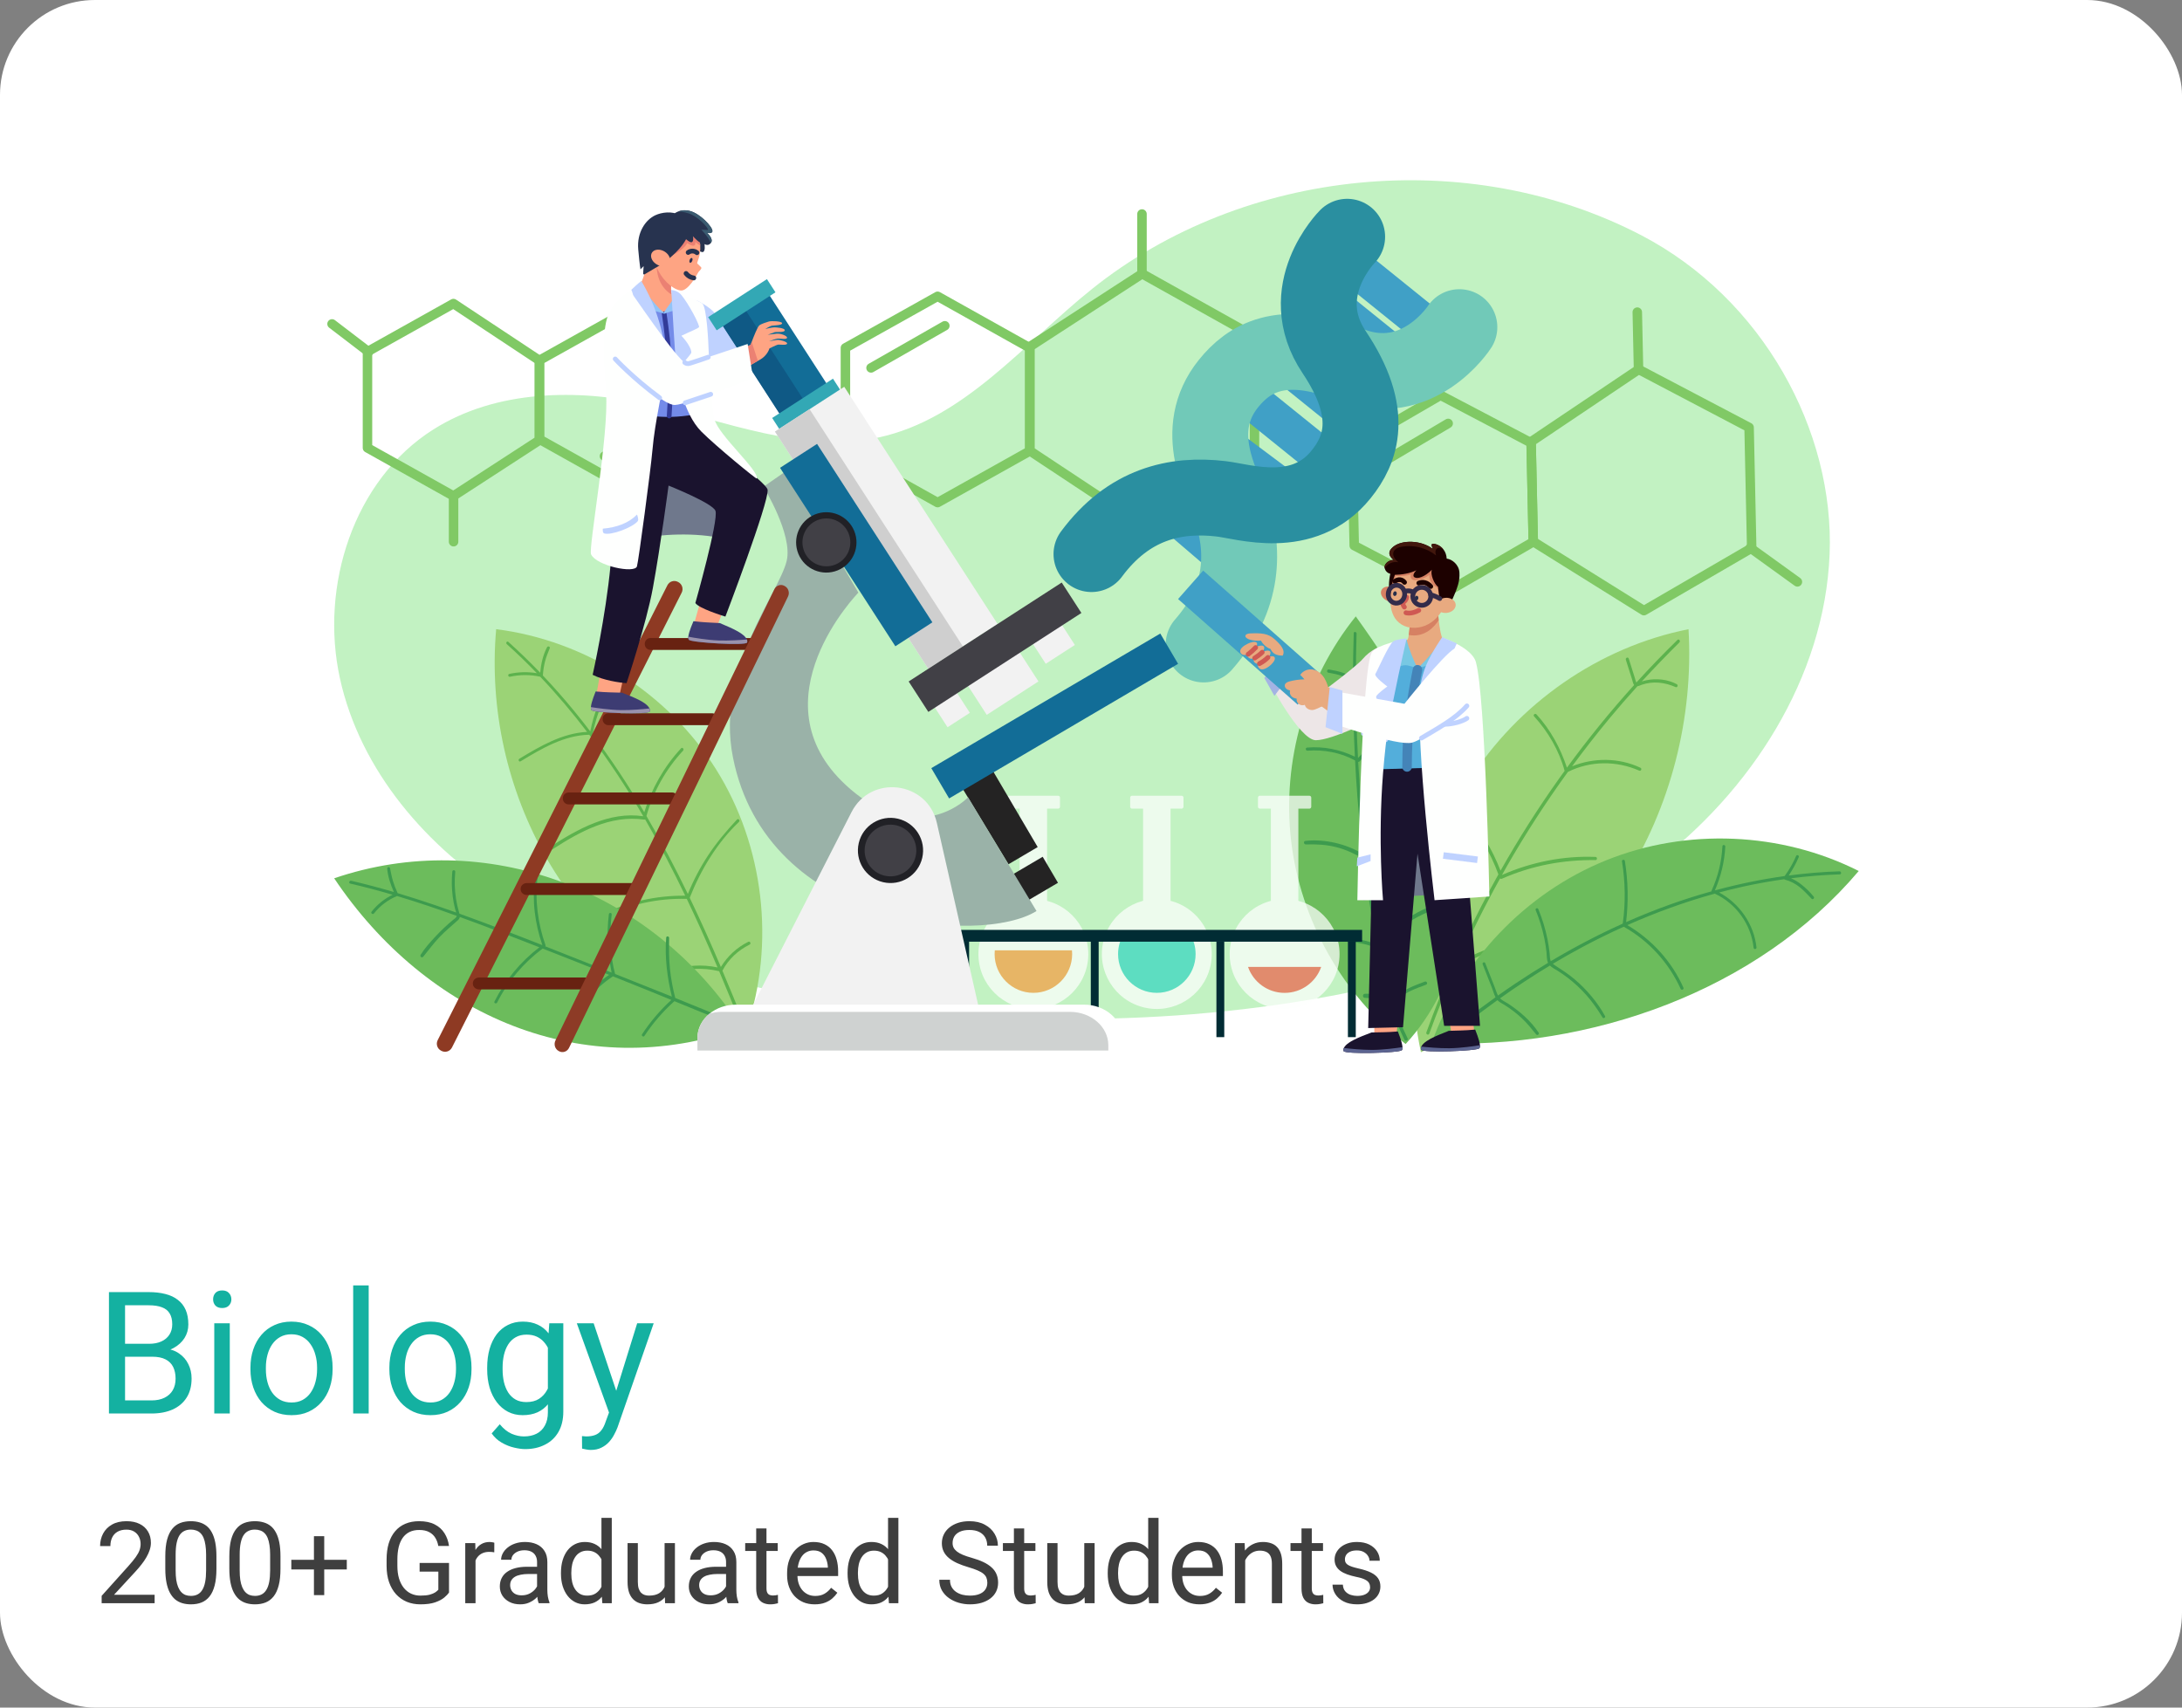 <svg width="230" height="180" viewBox="0 0 230 180" fill="none" xmlns="http://www.w3.org/2000/svg">
<rect x="0" y="0" width="230" height="180" fill="#808080" stroke="none"/>
<rect width="230" height="180" rx="10" fill="white"/>
<path d="M16.047 143.015H12.804L12.786 141.652H15.73C16.217 141.652 16.642 141.57 17.005 141.406C17.368 141.242 17.649 141.008 17.849 140.703C18.054 140.393 18.156 140.023 18.156 139.596C18.156 139.127 18.065 138.746 17.884 138.453C17.708 138.154 17.436 137.938 17.066 137.803C16.703 137.662 16.24 137.592 15.678 137.592H13.182V149H11.485V136.203H15.678C16.334 136.203 16.92 136.271 17.436 136.405C17.951 136.534 18.388 136.739 18.745 137.021C19.108 137.296 19.384 137.647 19.571 138.075C19.759 138.503 19.852 139.016 19.852 139.613C19.852 140.141 19.718 140.618 19.448 141.046C19.179 141.468 18.804 141.813 18.323 142.083C17.849 142.353 17.292 142.525 16.653 142.602L16.047 143.015ZM15.968 149H12.136L13.094 147.62H15.968C16.507 147.62 16.964 147.526 17.339 147.339C17.72 147.151 18.01 146.888 18.209 146.548C18.408 146.202 18.508 145.795 18.508 145.326C18.508 144.852 18.423 144.441 18.253 144.096C18.083 143.75 17.816 143.483 17.453 143.296C17.09 143.108 16.621 143.015 16.047 143.015H13.63L13.648 141.652H16.952L17.312 142.145C17.928 142.197 18.449 142.373 18.877 142.672C19.305 142.965 19.63 143.34 19.852 143.797C20.081 144.254 20.195 144.758 20.195 145.309C20.195 146.105 20.02 146.779 19.668 147.33C19.322 147.875 18.833 148.291 18.2 148.578C17.567 148.859 16.823 149 15.968 149ZM24.221 139.49V149H22.586V139.49H24.221ZM22.463 136.968C22.463 136.704 22.542 136.481 22.7 136.3C22.864 136.118 23.105 136.027 23.421 136.027C23.731 136.027 23.969 136.118 24.133 136.3C24.303 136.481 24.388 136.704 24.388 136.968C24.388 137.22 24.303 137.437 24.133 137.618C23.969 137.794 23.731 137.882 23.421 137.882C23.105 137.882 22.864 137.794 22.7 137.618C22.542 137.437 22.463 137.22 22.463 136.968ZM26.4 144.351V144.148C26.4 143.463 26.5 142.827 26.699 142.241C26.898 141.649 27.186 141.137 27.561 140.703C27.936 140.264 28.39 139.924 28.923 139.684C29.456 139.438 30.054 139.314 30.716 139.314C31.384 139.314 31.984 139.438 32.518 139.684C33.057 139.924 33.514 140.264 33.889 140.703C34.27 141.137 34.56 141.649 34.759 142.241C34.958 142.827 35.058 143.463 35.058 144.148V144.351C35.058 145.036 34.958 145.672 34.759 146.258C34.56 146.844 34.27 147.356 33.889 147.796C33.514 148.229 33.06 148.569 32.526 148.815C31.999 149.056 31.401 149.176 30.733 149.176C30.065 149.176 29.465 149.056 28.932 148.815C28.398 148.569 27.941 148.229 27.561 147.796C27.186 147.356 26.898 146.844 26.699 146.258C26.5 145.672 26.4 145.036 26.4 144.351ZM28.026 144.148V144.351C28.026 144.825 28.082 145.273 28.193 145.695C28.305 146.111 28.472 146.48 28.694 146.803C28.923 147.125 29.207 147.38 29.547 147.567C29.887 147.749 30.282 147.84 30.733 147.84C31.179 147.84 31.568 147.749 31.902 147.567C32.242 147.38 32.523 147.125 32.746 146.803C32.969 146.48 33.136 146.111 33.247 145.695C33.364 145.273 33.423 144.825 33.423 144.351V144.148C33.423 143.68 33.364 143.237 33.247 142.821C33.136 142.399 32.966 142.027 32.737 141.705C32.515 141.377 32.233 141.119 31.894 140.932C31.56 140.744 31.167 140.65 30.716 140.65C30.27 140.65 29.878 140.744 29.538 140.932C29.204 141.119 28.923 141.377 28.694 141.705C28.472 142.027 28.305 142.399 28.193 142.821C28.082 143.237 28.026 143.68 28.026 144.148ZM38.863 135.5V149H37.228V135.5H38.863ZM41.043 144.351V144.148C41.043 143.463 41.143 142.827 41.342 142.241C41.541 141.649 41.828 141.137 42.203 140.703C42.578 140.264 43.032 139.924 43.565 139.684C44.099 139.438 44.696 139.314 45.358 139.314C46.026 139.314 46.627 139.438 47.16 139.684C47.699 139.924 48.156 140.264 48.531 140.703C48.912 141.137 49.202 141.649 49.401 142.241C49.601 142.827 49.7 143.463 49.7 144.148V144.351C49.7 145.036 49.601 145.672 49.401 146.258C49.202 146.844 48.912 147.356 48.531 147.796C48.156 148.229 47.702 148.569 47.169 148.815C46.642 149.056 46.044 149.176 45.376 149.176C44.708 149.176 44.107 149.056 43.574 148.815C43.041 148.569 42.584 148.229 42.203 147.796C41.828 147.356 41.541 146.844 41.342 146.258C41.143 145.672 41.043 145.036 41.043 144.351ZM42.669 144.148V144.351C42.669 144.825 42.725 145.273 42.836 145.695C42.947 146.111 43.114 146.48 43.337 146.803C43.565 147.125 43.85 147.38 44.19 147.567C44.529 147.749 44.925 147.84 45.376 147.84C45.821 147.84 46.211 147.749 46.545 147.567C46.885 147.38 47.166 147.125 47.389 146.803C47.611 146.48 47.778 146.111 47.89 145.695C48.007 145.273 48.065 144.825 48.065 144.351V144.148C48.065 143.68 48.007 143.237 47.89 142.821C47.778 142.399 47.608 142.027 47.38 141.705C47.157 141.377 46.876 141.119 46.536 140.932C46.202 140.744 45.81 140.65 45.358 140.65C44.913 140.65 44.52 140.744 44.181 140.932C43.847 141.119 43.565 141.377 43.337 141.705C43.114 142.027 42.947 142.399 42.836 142.821C42.725 143.237 42.669 143.68 42.669 144.148ZM57.9 139.49H59.377V148.798C59.377 149.636 59.207 150.351 58.867 150.942C58.527 151.534 58.053 151.982 57.443 152.287C56.84 152.598 56.143 152.753 55.352 152.753C55.023 152.753 54.637 152.7 54.191 152.595C53.752 152.495 53.318 152.322 52.891 152.076C52.469 151.836 52.114 151.511 51.827 151.101L52.68 150.134C53.078 150.614 53.494 150.948 53.928 151.136C54.367 151.323 54.801 151.417 55.228 151.417C55.744 151.417 56.19 151.32 56.565 151.127C56.94 150.934 57.23 150.646 57.435 150.266C57.645 149.891 57.751 149.428 57.751 148.877V141.582L57.9 139.49ZM51.352 144.351V144.166C51.352 143.439 51.438 142.78 51.607 142.188C51.783 141.591 52.032 141.078 52.355 140.65C52.683 140.223 53.078 139.895 53.541 139.666C54.004 139.432 54.525 139.314 55.105 139.314C55.703 139.314 56.225 139.42 56.67 139.631C57.121 139.836 57.502 140.138 57.812 140.536C58.129 140.929 58.378 141.403 58.56 141.96C58.741 142.517 58.867 143.146 58.938 143.85V144.658C58.873 145.355 58.747 145.982 58.56 146.539C58.378 147.096 58.129 147.57 57.812 147.963C57.502 148.355 57.121 148.657 56.67 148.868C56.219 149.073 55.691 149.176 55.088 149.176C54.52 149.176 54.004 149.056 53.541 148.815C53.084 148.575 52.691 148.238 52.363 147.805C52.035 147.371 51.783 146.861 51.607 146.275C51.438 145.684 51.352 145.042 51.352 144.351ZM52.978 144.166V144.351C52.978 144.825 53.025 145.271 53.119 145.687C53.219 146.103 53.368 146.469 53.567 146.785C53.773 147.102 54.033 147.351 54.35 147.532C54.666 147.708 55.044 147.796 55.483 147.796C56.023 147.796 56.468 147.682 56.819 147.453C57.171 147.225 57.449 146.923 57.654 146.548C57.865 146.173 58.029 145.766 58.147 145.326V143.208C58.082 142.886 57.982 142.575 57.848 142.276C57.719 141.972 57.549 141.702 57.338 141.468C57.133 141.228 56.878 141.037 56.573 140.896C56.269 140.756 55.911 140.686 55.501 140.686C55.056 140.686 54.672 140.779 54.35 140.967C54.033 141.148 53.773 141.4 53.567 141.723C53.368 142.039 53.219 142.408 53.119 142.83C53.025 143.246 52.978 143.691 52.978 144.166ZM64.519 148.016L67.164 139.49H68.904L65.09 150.468C65.002 150.702 64.885 150.954 64.738 151.224C64.598 151.499 64.416 151.76 64.193 152.006C63.971 152.252 63.701 152.451 63.385 152.604C63.074 152.762 62.702 152.841 62.269 152.841C62.14 152.841 61.976 152.823 61.776 152.788C61.577 152.753 61.437 152.724 61.355 152.7L61.346 151.382C61.393 151.388 61.466 151.394 61.565 151.399C61.671 151.411 61.744 151.417 61.785 151.417C62.154 151.417 62.468 151.367 62.726 151.268C62.983 151.174 63.2 151.013 63.376 150.784C63.558 150.562 63.713 150.254 63.842 149.861L64.519 148.016ZM62.576 139.49L65.046 146.873L65.468 148.587L64.299 149.185L60.801 139.49H62.576Z" fill="#14B1A1"/>
<path d="M16.299 168.109V169H10.715V168.221L13.51 165.109C13.854 164.727 14.119 164.402 14.307 164.137C14.498 163.867 14.631 163.627 14.705 163.416C14.783 163.201 14.822 162.982 14.822 162.76C14.822 162.479 14.764 162.225 14.646 161.998C14.533 161.768 14.365 161.584 14.143 161.447C13.92 161.311 13.65 161.242 13.334 161.242C12.955 161.242 12.639 161.316 12.385 161.465C12.135 161.609 11.947 161.812 11.822 162.074C11.697 162.336 11.635 162.637 11.635 162.977H10.551C10.551 162.496 10.656 162.057 10.867 161.658C11.078 161.26 11.391 160.943 11.805 160.709C12.219 160.471 12.729 160.352 13.334 160.352C13.873 160.352 14.334 160.447 14.717 160.639C15.1 160.826 15.393 161.092 15.596 161.436C15.803 161.775 15.906 162.174 15.906 162.631C15.906 162.881 15.863 163.135 15.777 163.393C15.695 163.646 15.58 163.9 15.432 164.154C15.287 164.408 15.117 164.658 14.922 164.904C14.73 165.15 14.525 165.393 14.307 165.631L12.021 168.109H16.299ZM22.814 164.055V165.355C22.814 166.055 22.752 166.645 22.627 167.125C22.502 167.605 22.322 167.992 22.088 168.285C21.854 168.578 21.57 168.791 21.238 168.924C20.91 169.053 20.539 169.117 20.125 169.117C19.797 169.117 19.494 169.076 19.217 168.994C18.939 168.912 18.689 168.781 18.467 168.602C18.248 168.418 18.061 168.18 17.904 167.887C17.748 167.594 17.629 167.238 17.547 166.82C17.465 166.402 17.424 165.914 17.424 165.355V164.055C17.424 163.355 17.486 162.77 17.611 162.297C17.74 161.824 17.922 161.445 18.156 161.16C18.391 160.871 18.672 160.664 19 160.539C19.332 160.414 19.703 160.352 20.113 160.352C20.445 160.352 20.75 160.393 21.027 160.475C21.309 160.553 21.559 160.68 21.777 160.855C21.996 161.027 22.182 161.258 22.334 161.547C22.49 161.832 22.609 162.182 22.691 162.596C22.773 163.01 22.814 163.496 22.814 164.055ZM21.725 165.531V163.873C21.725 163.49 21.701 163.154 21.654 162.865C21.611 162.572 21.547 162.322 21.461 162.115C21.375 161.908 21.266 161.74 21.133 161.611C21.004 161.482 20.854 161.389 20.682 161.33C20.514 161.268 20.324 161.236 20.113 161.236C19.855 161.236 19.627 161.285 19.428 161.383C19.229 161.477 19.061 161.627 18.924 161.834C18.791 162.041 18.689 162.312 18.619 162.648C18.549 162.984 18.514 163.393 18.514 163.873V165.531C18.514 165.914 18.535 166.252 18.578 166.545C18.625 166.838 18.693 167.092 18.783 167.307C18.873 167.518 18.982 167.691 19.111 167.828C19.24 167.965 19.389 168.066 19.557 168.133C19.729 168.195 19.918 168.227 20.125 168.227C20.391 168.227 20.623 168.176 20.822 168.074C21.021 167.973 21.188 167.814 21.32 167.6C21.457 167.381 21.559 167.102 21.625 166.762C21.691 166.418 21.725 166.008 21.725 165.531ZM29.564 164.055V165.355C29.564 166.055 29.502 166.645 29.377 167.125C29.252 167.605 29.072 167.992 28.838 168.285C28.604 168.578 28.32 168.791 27.988 168.924C27.66 169.053 27.289 169.117 26.875 169.117C26.547 169.117 26.244 169.076 25.967 168.994C25.689 168.912 25.439 168.781 25.217 168.602C24.998 168.418 24.811 168.18 24.654 167.887C24.498 167.594 24.379 167.238 24.297 166.82C24.215 166.402 24.174 165.914 24.174 165.355V164.055C24.174 163.355 24.236 162.77 24.361 162.297C24.49 161.824 24.672 161.445 24.906 161.16C25.141 160.871 25.422 160.664 25.75 160.539C26.082 160.414 26.453 160.352 26.863 160.352C27.195 160.352 27.5 160.393 27.777 160.475C28.059 160.553 28.309 160.68 28.527 160.855C28.746 161.027 28.932 161.258 29.084 161.547C29.24 161.832 29.359 162.182 29.441 162.596C29.523 163.01 29.564 163.496 29.564 164.055ZM28.475 165.531V163.873C28.475 163.49 28.451 163.154 28.404 162.865C28.361 162.572 28.297 162.322 28.211 162.115C28.125 161.908 28.016 161.74 27.883 161.611C27.754 161.482 27.604 161.389 27.432 161.33C27.264 161.268 27.074 161.236 26.863 161.236C26.605 161.236 26.377 161.285 26.178 161.383C25.979 161.477 25.811 161.627 25.674 161.834C25.541 162.041 25.439 162.312 25.369 162.648C25.299 162.984 25.264 163.393 25.264 163.873V165.531C25.264 165.914 25.285 166.252 25.328 166.545C25.375 166.838 25.443 167.092 25.533 167.307C25.623 167.518 25.732 167.691 25.861 167.828C25.99 167.965 26.139 168.066 26.307 168.133C26.479 168.195 26.668 168.227 26.875 168.227C27.141 168.227 27.373 168.176 27.572 168.074C27.771 167.973 27.938 167.814 28.07 167.6C28.207 167.381 28.309 167.102 28.375 166.762C28.441 166.418 28.475 166.008 28.475 165.531ZM36.555 164.424V165.443H30.707V164.424H36.555ZM34.176 161.934V168.145H33.092V161.934H34.176ZM47.33 164.752V167.875C47.225 168.031 47.057 168.207 46.826 168.402C46.596 168.594 46.277 168.762 45.871 168.906C45.469 169.047 44.949 169.117 44.312 169.117C43.793 169.117 43.315 169.027 42.877 168.848C42.443 168.664 42.066 168.398 41.746 168.051C41.43 167.699 41.184 167.273 41.008 166.773C40.836 166.27 40.75 165.699 40.75 165.062V164.4C40.75 163.764 40.824 163.195 40.973 162.695C41.125 162.195 41.348 161.771 41.641 161.424C41.934 161.072 42.293 160.807 42.719 160.627C43.145 160.443 43.633 160.352 44.184 160.352C44.836 160.352 45.381 160.465 45.818 160.691C46.26 160.914 46.603 161.223 46.85 161.617C47.1 162.012 47.26 162.461 47.33 162.965H46.199C46.148 162.656 46.047 162.375 45.895 162.121C45.746 161.867 45.533 161.664 45.256 161.512C44.978 161.355 44.621 161.277 44.184 161.277C43.789 161.277 43.447 161.35 43.158 161.494C42.869 161.639 42.631 161.846 42.443 162.115C42.256 162.385 42.115 162.711 42.022 163.094C41.932 163.477 41.887 163.908 41.887 164.389V165.062C41.887 165.555 41.943 165.994 42.057 166.381C42.174 166.768 42.34 167.098 42.555 167.371C42.77 167.641 43.025 167.846 43.322 167.986C43.623 168.127 43.955 168.197 44.318 168.197C44.721 168.197 45.047 168.164 45.297 168.098C45.547 168.027 45.742 167.945 45.883 167.852C46.023 167.754 46.131 167.662 46.205 167.576V165.666H44.23V164.752H47.33ZM50.125 163.656V169H49.041V162.66H50.096L50.125 163.656ZM52.105 162.625L52.1 163.633C52.01 163.613 51.924 163.602 51.842 163.598C51.764 163.59 51.674 163.586 51.572 163.586C51.322 163.586 51.102 163.625 50.91 163.703C50.719 163.781 50.557 163.891 50.424 164.031C50.291 164.172 50.185 164.34 50.107 164.535C50.033 164.727 49.984 164.938 49.961 165.168L49.656 165.344C49.656 164.961 49.693 164.602 49.768 164.266C49.846 163.93 49.965 163.633 50.125 163.375C50.285 163.113 50.488 162.91 50.734 162.766C50.984 162.617 51.281 162.543 51.625 162.543C51.703 162.543 51.793 162.553 51.895 162.572C51.996 162.588 52.066 162.605 52.105 162.625ZM56.611 167.916V164.652C56.611 164.402 56.56 164.186 56.459 164.002C56.361 163.814 56.213 163.67 56.014 163.568C55.815 163.467 55.568 163.416 55.275 163.416C55.002 163.416 54.762 163.463 54.555 163.557C54.352 163.65 54.191 163.773 54.074 163.926C53.961 164.078 53.904 164.242 53.904 164.418H52.82C52.82 164.191 52.879 163.967 52.996 163.744C53.113 163.521 53.281 163.32 53.5 163.141C53.723 162.957 53.988 162.812 54.297 162.707C54.609 162.598 54.957 162.543 55.34 162.543C55.801 162.543 56.207 162.621 56.559 162.777C56.914 162.934 57.191 163.17 57.391 163.486C57.594 163.799 57.695 164.191 57.695 164.664V167.617C57.695 167.828 57.713 168.053 57.748 168.291C57.787 168.529 57.844 168.734 57.918 168.906V169H56.787C56.732 168.875 56.69 168.709 56.658 168.502C56.627 168.291 56.611 168.096 56.611 167.916ZM56.799 165.156L56.81 165.918H55.715C55.406 165.918 55.131 165.943 54.889 165.994C54.647 166.041 54.443 166.113 54.279 166.211C54.115 166.309 53.99 166.432 53.904 166.58C53.818 166.725 53.775 166.895 53.775 167.09C53.775 167.289 53.82 167.471 53.91 167.635C54 167.799 54.135 167.93 54.315 168.027C54.498 168.121 54.723 168.168 54.988 168.168C55.32 168.168 55.613 168.098 55.867 167.957C56.121 167.816 56.322 167.645 56.471 167.441C56.623 167.238 56.705 167.041 56.717 166.85L57.18 167.371C57.152 167.535 57.078 167.717 56.957 167.916C56.836 168.115 56.674 168.307 56.471 168.49C56.272 168.67 56.033 168.82 55.756 168.941C55.482 169.059 55.174 169.117 54.83 169.117C54.4 169.117 54.023 169.033 53.699 168.865C53.379 168.697 53.129 168.473 52.949 168.191C52.773 167.906 52.685 167.588 52.685 167.236C52.685 166.896 52.752 166.598 52.885 166.34C53.018 166.078 53.209 165.861 53.459 165.689C53.709 165.514 54.01 165.381 54.361 165.291C54.713 165.201 55.105 165.156 55.539 165.156H56.799ZM63.397 167.77V160H64.486V169H63.49L63.397 167.77ZM59.131 165.9V165.777C59.131 165.293 59.19 164.854 59.307 164.459C59.428 164.061 59.598 163.719 59.816 163.434C60.039 163.148 60.303 162.93 60.607 162.777C60.916 162.621 61.26 162.543 61.639 162.543C62.037 162.543 62.385 162.613 62.682 162.754C62.982 162.891 63.236 163.092 63.443 163.357C63.654 163.619 63.82 163.936 63.941 164.307C64.062 164.678 64.147 165.098 64.193 165.566V166.105C64.15 166.57 64.066 166.988 63.941 167.359C63.82 167.73 63.654 168.047 63.443 168.309C63.236 168.57 62.982 168.771 62.682 168.912C62.381 169.049 62.029 169.117 61.627 169.117C61.256 169.117 60.916 169.037 60.607 168.877C60.303 168.717 60.039 168.492 59.816 168.203C59.598 167.914 59.428 167.574 59.307 167.184C59.19 166.789 59.131 166.361 59.131 165.9ZM60.221 165.777V165.9C60.221 166.217 60.252 166.514 60.315 166.791C60.381 167.068 60.482 167.312 60.619 167.523C60.756 167.734 60.93 167.9 61.141 168.021C61.352 168.139 61.603 168.197 61.897 168.197C62.256 168.197 62.551 168.121 62.781 167.969C63.016 167.816 63.203 167.615 63.344 167.365C63.484 167.115 63.594 166.844 63.672 166.551V165.139C63.625 164.924 63.557 164.717 63.467 164.518C63.381 164.314 63.268 164.135 63.127 163.979C62.99 163.818 62.82 163.691 62.617 163.598C62.418 163.504 62.182 163.457 61.908 163.457C61.611 163.457 61.355 163.52 61.141 163.645C60.93 163.766 60.756 163.934 60.619 164.148C60.482 164.359 60.381 164.605 60.315 164.887C60.252 165.164 60.221 165.461 60.221 165.777ZM70.053 167.535V162.66H71.143V169H70.106L70.053 167.535ZM70.258 166.199L70.709 166.188C70.709 166.609 70.664 167 70.574 167.359C70.488 167.715 70.348 168.023 70.152 168.285C69.957 168.547 69.701 168.752 69.385 168.9C69.068 169.045 68.684 169.117 68.231 169.117C67.922 169.117 67.639 169.072 67.381 168.982C67.127 168.893 66.908 168.754 66.725 168.566C66.541 168.379 66.398 168.135 66.297 167.834C66.199 167.533 66.15 167.172 66.15 166.75V162.66H67.234V166.762C67.234 167.047 67.266 167.283 67.328 167.471C67.394 167.654 67.482 167.801 67.592 167.91C67.705 168.016 67.83 168.09 67.967 168.133C68.107 168.176 68.252 168.197 68.4 168.197C68.861 168.197 69.227 168.109 69.496 167.934C69.766 167.754 69.959 167.514 70.076 167.213C70.197 166.908 70.258 166.57 70.258 166.199ZM76.533 167.916V164.652C76.533 164.402 76.482 164.186 76.381 164.002C76.283 163.814 76.135 163.67 75.936 163.568C75.736 163.467 75.49 163.416 75.197 163.416C74.924 163.416 74.684 163.463 74.477 163.557C74.273 163.65 74.113 163.773 73.996 163.926C73.883 164.078 73.826 164.242 73.826 164.418H72.742C72.742 164.191 72.801 163.967 72.918 163.744C73.035 163.521 73.203 163.32 73.422 163.141C73.644 162.957 73.91 162.812 74.219 162.707C74.531 162.598 74.879 162.543 75.262 162.543C75.723 162.543 76.129 162.621 76.481 162.777C76.836 162.934 77.113 163.17 77.312 163.486C77.516 163.799 77.617 164.191 77.617 164.664V167.617C77.617 167.828 77.635 168.053 77.67 168.291C77.709 168.529 77.766 168.734 77.84 168.906V169H76.709C76.654 168.875 76.611 168.709 76.58 168.502C76.549 168.291 76.533 168.096 76.533 167.916ZM76.721 165.156L76.732 165.918H75.637C75.328 165.918 75.053 165.943 74.811 165.994C74.568 166.041 74.365 166.113 74.201 166.211C74.037 166.309 73.912 166.432 73.826 166.58C73.74 166.725 73.697 166.895 73.697 167.09C73.697 167.289 73.742 167.471 73.832 167.635C73.922 167.799 74.057 167.93 74.236 168.027C74.42 168.121 74.644 168.168 74.91 168.168C75.242 168.168 75.535 168.098 75.789 167.957C76.043 167.816 76.244 167.645 76.393 167.441C76.545 167.238 76.627 167.041 76.639 166.85L77.102 167.371C77.074 167.535 77 167.717 76.879 167.916C76.758 168.115 76.596 168.307 76.393 168.49C76.193 168.67 75.955 168.82 75.678 168.941C75.404 169.059 75.096 169.117 74.752 169.117C74.322 169.117 73.945 169.033 73.621 168.865C73.301 168.697 73.051 168.473 72.871 168.191C72.695 167.906 72.607 167.588 72.607 167.236C72.607 166.896 72.674 166.598 72.807 166.34C72.939 166.078 73.131 165.861 73.381 165.689C73.631 165.514 73.932 165.381 74.283 165.291C74.635 165.201 75.027 165.156 75.461 165.156H76.721ZM81.977 162.66V163.492H78.549V162.66H81.977ZM79.709 161.119H80.793V167.43C80.793 167.645 80.826 167.807 80.893 167.916C80.959 168.025 81.045 168.098 81.15 168.133C81.256 168.168 81.369 168.186 81.49 168.186C81.58 168.186 81.674 168.178 81.772 168.162C81.873 168.143 81.949 168.127 82 168.115L82.006 169C81.92 169.027 81.807 169.053 81.666 169.076C81.529 169.104 81.363 169.117 81.168 169.117C80.902 169.117 80.658 169.064 80.436 168.959C80.213 168.854 80.035 168.678 79.902 168.432C79.773 168.182 79.709 167.846 79.709 167.424V161.119ZM85.879 169.117C85.438 169.117 85.037 169.043 84.678 168.895C84.322 168.742 84.016 168.529 83.758 168.256C83.504 167.982 83.309 167.658 83.172 167.283C83.035 166.908 82.967 166.498 82.967 166.053V165.807C82.967 165.291 83.043 164.832 83.195 164.43C83.348 164.023 83.555 163.68 83.816 163.398C84.078 163.117 84.375 162.904 84.707 162.76C85.039 162.615 85.383 162.543 85.738 162.543C86.191 162.543 86.582 162.621 86.91 162.777C87.242 162.934 87.514 163.152 87.725 163.434C87.936 163.711 88.092 164.039 88.193 164.418C88.295 164.793 88.346 165.203 88.346 165.648V166.135H83.611V165.25H87.262V165.168C87.246 164.887 87.188 164.613 87.086 164.348C86.988 164.082 86.832 163.863 86.617 163.691C86.402 163.52 86.109 163.434 85.738 163.434C85.492 163.434 85.266 163.486 85.059 163.592C84.852 163.693 84.674 163.846 84.525 164.049C84.377 164.252 84.262 164.5 84.18 164.793C84.098 165.086 84.057 165.424 84.057 165.807V166.053C84.057 166.354 84.098 166.637 84.18 166.902C84.266 167.164 84.389 167.395 84.549 167.594C84.713 167.793 84.91 167.949 85.141 168.062C85.375 168.176 85.641 168.232 85.938 168.232C86.32 168.232 86.644 168.154 86.91 167.998C87.176 167.842 87.408 167.633 87.607 167.371L88.264 167.893C88.127 168.1 87.953 168.297 87.742 168.484C87.531 168.672 87.272 168.824 86.963 168.941C86.658 169.059 86.297 169.117 85.879 169.117ZM93.607 167.77V160H94.697V169H93.701L93.607 167.77ZM89.342 165.9V165.777C89.342 165.293 89.4 164.854 89.518 164.459C89.639 164.061 89.809 163.719 90.027 163.434C90.25 163.148 90.514 162.93 90.818 162.777C91.127 162.621 91.471 162.543 91.85 162.543C92.248 162.543 92.596 162.613 92.893 162.754C93.193 162.891 93.447 163.092 93.654 163.357C93.865 163.619 94.031 163.936 94.152 164.307C94.273 164.678 94.357 165.098 94.404 165.566V166.105C94.361 166.57 94.277 166.988 94.152 167.359C94.031 167.73 93.865 168.047 93.654 168.309C93.447 168.57 93.193 168.771 92.893 168.912C92.592 169.049 92.24 169.117 91.838 169.117C91.467 169.117 91.127 169.037 90.818 168.877C90.514 168.717 90.25 168.492 90.027 168.203C89.809 167.914 89.639 167.574 89.518 167.184C89.4 166.789 89.342 166.361 89.342 165.9ZM90.432 165.777V165.9C90.432 166.217 90.463 166.514 90.525 166.791C90.592 167.068 90.693 167.312 90.83 167.523C90.967 167.734 91.141 167.9 91.352 168.021C91.562 168.139 91.814 168.197 92.107 168.197C92.467 168.197 92.762 168.121 92.992 167.969C93.227 167.816 93.414 167.615 93.555 167.365C93.695 167.115 93.805 166.844 93.883 166.551V165.139C93.836 164.924 93.768 164.717 93.678 164.518C93.592 164.314 93.478 164.135 93.338 163.979C93.201 163.818 93.031 163.691 92.828 163.598C92.629 163.504 92.393 163.457 92.119 163.457C91.822 163.457 91.566 163.52 91.352 163.645C91.141 163.766 90.967 163.934 90.83 164.148C90.693 164.359 90.592 164.605 90.525 164.887C90.463 165.164 90.432 165.461 90.432 165.777ZM104.072 166.844C104.072 166.645 104.041 166.469 103.979 166.316C103.92 166.16 103.814 166.02 103.662 165.895C103.514 165.77 103.307 165.65 103.041 165.537C102.779 165.424 102.447 165.309 102.045 165.191C101.623 165.066 101.242 164.928 100.902 164.775C100.562 164.619 100.271 164.441 100.029 164.242C99.787 164.043 99.602 163.814 99.473 163.557C99.344 163.299 99.279 163.004 99.279 162.672C99.279 162.34 99.348 162.033 99.484 161.752C99.621 161.471 99.816 161.227 100.07 161.02C100.328 160.809 100.635 160.645 100.99 160.527C101.346 160.41 101.742 160.352 102.18 160.352C102.82 160.352 103.363 160.475 103.809 160.721C104.258 160.963 104.6 161.281 104.834 161.676C105.068 162.066 105.186 162.484 105.186 162.93H104.061C104.061 162.609 103.992 162.326 103.855 162.08C103.719 161.83 103.512 161.635 103.234 161.494C102.957 161.35 102.605 161.277 102.18 161.277C101.777 161.277 101.445 161.338 101.184 161.459C100.922 161.58 100.727 161.744 100.598 161.951C100.473 162.158 100.41 162.395 100.41 162.66C100.41 162.84 100.447 163.004 100.521 163.152C100.6 163.297 100.719 163.432 100.879 163.557C101.043 163.682 101.25 163.797 101.5 163.902C101.754 164.008 102.057 164.109 102.408 164.207C102.893 164.344 103.311 164.496 103.662 164.664C104.014 164.832 104.303 165.021 104.529 165.232C104.76 165.439 104.93 165.676 105.039 165.941C105.152 166.203 105.209 166.5 105.209 166.832C105.209 167.18 105.139 167.494 104.998 167.775C104.857 168.057 104.656 168.297 104.395 168.496C104.133 168.695 103.818 168.85 103.451 168.959C103.088 169.064 102.682 169.117 102.232 169.117C101.838 169.117 101.449 169.062 101.066 168.953C100.688 168.844 100.342 168.68 100.029 168.461C99.721 168.242 99.473 167.973 99.285 167.652C99.102 167.328 99.01 166.953 99.01 166.527H100.135C100.135 166.82 100.191 167.072 100.305 167.283C100.418 167.49 100.572 167.662 100.768 167.799C100.967 167.936 101.191 168.037 101.441 168.104C101.695 168.166 101.959 168.197 102.232 168.197C102.627 168.197 102.961 168.143 103.234 168.033C103.508 167.924 103.715 167.768 103.855 167.564C104 167.361 104.072 167.121 104.072 166.844ZM109.141 162.66V163.492H105.713V162.66H109.141ZM106.873 161.119H107.957V167.43C107.957 167.645 107.99 167.807 108.057 167.916C108.123 168.025 108.209 168.098 108.314 168.133C108.42 168.168 108.533 168.186 108.654 168.186C108.744 168.186 108.838 168.178 108.936 168.162C109.037 168.143 109.113 168.127 109.164 168.115L109.17 169C109.084 169.027 108.971 169.053 108.83 169.076C108.693 169.104 108.527 169.117 108.332 169.117C108.066 169.117 107.822 169.064 107.6 168.959C107.377 168.854 107.199 168.678 107.066 168.432C106.938 168.182 106.873 167.846 106.873 167.424V161.119ZM114.291 167.535V162.66H115.381V169H114.344L114.291 167.535ZM114.496 166.199L114.947 166.188C114.947 166.609 114.902 167 114.812 167.359C114.727 167.715 114.586 168.023 114.391 168.285C114.195 168.547 113.939 168.752 113.623 168.9C113.307 169.045 112.922 169.117 112.469 169.117C112.16 169.117 111.877 169.072 111.619 168.982C111.365 168.893 111.146 168.754 110.963 168.566C110.779 168.379 110.637 168.135 110.535 167.834C110.438 167.533 110.389 167.172 110.389 166.75V162.66H111.473V166.762C111.473 167.047 111.504 167.283 111.566 167.471C111.633 167.654 111.721 167.801 111.83 167.91C111.943 168.016 112.068 168.09 112.205 168.133C112.346 168.176 112.49 168.197 112.639 168.197C113.1 168.197 113.465 168.109 113.734 167.934C114.004 167.754 114.197 167.514 114.314 167.213C114.436 166.908 114.496 166.57 114.496 166.199ZM121.029 167.77V160H122.119V169H121.123L121.029 167.77ZM116.764 165.9V165.777C116.764 165.293 116.822 164.854 116.939 164.459C117.061 164.061 117.23 163.719 117.449 163.434C117.672 163.148 117.936 162.93 118.24 162.777C118.549 162.621 118.893 162.543 119.271 162.543C119.67 162.543 120.018 162.613 120.314 162.754C120.615 162.891 120.869 163.092 121.076 163.357C121.287 163.619 121.453 163.936 121.574 164.307C121.695 164.678 121.779 165.098 121.826 165.566V166.105C121.783 166.57 121.699 166.988 121.574 167.359C121.453 167.73 121.287 168.047 121.076 168.309C120.869 168.57 120.615 168.771 120.314 168.912C120.014 169.049 119.662 169.117 119.26 169.117C118.889 169.117 118.549 169.037 118.24 168.877C117.936 168.717 117.672 168.492 117.449 168.203C117.23 167.914 117.061 167.574 116.939 167.184C116.822 166.789 116.764 166.361 116.764 165.9ZM117.854 165.777V165.9C117.854 166.217 117.885 166.514 117.947 166.791C118.014 167.068 118.115 167.312 118.252 167.523C118.389 167.734 118.562 167.9 118.773 168.021C118.984 168.139 119.236 168.197 119.529 168.197C119.889 168.197 120.184 168.121 120.414 167.969C120.648 167.816 120.836 167.615 120.977 167.365C121.117 167.115 121.227 166.844 121.305 166.551V165.139C121.258 164.924 121.189 164.717 121.1 164.518C121.014 164.314 120.9 164.135 120.76 163.979C120.623 163.818 120.453 163.691 120.25 163.598C120.051 163.504 119.814 163.457 119.541 163.457C119.244 163.457 118.988 163.52 118.773 163.645C118.562 163.766 118.389 163.934 118.252 164.148C118.115 164.359 118.014 164.605 117.947 164.887C117.885 165.164 117.854 165.461 117.854 165.777ZM126.438 169.117C125.996 169.117 125.596 169.043 125.236 168.895C124.881 168.742 124.574 168.529 124.316 168.256C124.062 167.982 123.867 167.658 123.73 167.283C123.594 166.908 123.525 166.498 123.525 166.053V165.807C123.525 165.291 123.602 164.832 123.754 164.43C123.906 164.023 124.113 163.68 124.375 163.398C124.637 163.117 124.934 162.904 125.266 162.76C125.598 162.615 125.941 162.543 126.297 162.543C126.75 162.543 127.141 162.621 127.469 162.777C127.801 162.934 128.072 163.152 128.283 163.434C128.494 163.711 128.65 164.039 128.752 164.418C128.854 164.793 128.904 165.203 128.904 165.648V166.135H124.17V165.25H127.82V165.168C127.805 164.887 127.746 164.613 127.645 164.348C127.547 164.082 127.391 163.863 127.176 163.691C126.961 163.52 126.668 163.434 126.297 163.434C126.051 163.434 125.824 163.486 125.617 163.592C125.41 163.693 125.232 163.846 125.084 164.049C124.936 164.252 124.82 164.5 124.738 164.793C124.656 165.086 124.615 165.424 124.615 165.807V166.053C124.615 166.354 124.656 166.637 124.738 166.902C124.824 167.164 124.947 167.395 125.107 167.594C125.271 167.793 125.469 167.949 125.699 168.062C125.934 168.176 126.199 168.232 126.496 168.232C126.879 168.232 127.203 168.154 127.469 167.998C127.734 167.842 127.967 167.633 128.166 167.371L128.822 167.893C128.686 168.1 128.512 168.297 128.301 168.484C128.09 168.672 127.83 168.824 127.521 168.941C127.217 169.059 126.855 169.117 126.438 169.117ZM131.254 164.014V169H130.17V162.66H131.195L131.254 164.014ZM130.996 165.59L130.545 165.572C130.549 165.139 130.613 164.738 130.738 164.371C130.863 164 131.039 163.678 131.266 163.404C131.492 163.131 131.762 162.92 132.074 162.771C132.391 162.619 132.74 162.543 133.123 162.543C133.436 162.543 133.717 162.586 133.967 162.672C134.217 162.754 134.43 162.887 134.605 163.07C134.785 163.254 134.922 163.492 135.016 163.785C135.109 164.074 135.156 164.428 135.156 164.846V169H134.066V164.834C134.066 164.502 134.018 164.236 133.92 164.037C133.822 163.834 133.68 163.688 133.492 163.598C133.305 163.504 133.074 163.457 132.801 163.457C132.531 163.457 132.285 163.514 132.062 163.627C131.844 163.74 131.654 163.896 131.494 164.096C131.338 164.295 131.215 164.523 131.125 164.781C131.039 165.035 130.996 165.305 130.996 165.59ZM139.457 162.66V163.492H136.029V162.66H139.457ZM137.189 161.119H138.273V167.43C138.273 167.645 138.307 167.807 138.373 167.916C138.439 168.025 138.525 168.098 138.631 168.133C138.736 168.168 138.85 168.186 138.971 168.186C139.061 168.186 139.154 168.178 139.252 168.162C139.354 168.143 139.43 168.127 139.48 168.115L139.486 169C139.4 169.027 139.287 169.053 139.146 169.076C139.01 169.104 138.844 169.117 138.648 169.117C138.383 169.117 138.139 169.064 137.916 168.959C137.693 168.854 137.516 168.678 137.383 168.432C137.254 168.182 137.189 167.846 137.189 167.424V161.119ZM144.42 167.318C144.42 167.162 144.385 167.018 144.314 166.885C144.248 166.748 144.109 166.625 143.898 166.516C143.691 166.402 143.379 166.305 142.961 166.223C142.609 166.148 142.291 166.061 142.006 165.959C141.725 165.857 141.484 165.734 141.285 165.59C141.09 165.445 140.939 165.275 140.834 165.08C140.729 164.885 140.676 164.656 140.676 164.395C140.676 164.145 140.73 163.908 140.84 163.686C140.953 163.463 141.111 163.266 141.314 163.094C141.521 162.922 141.77 162.787 142.059 162.689C142.348 162.592 142.67 162.543 143.025 162.543C143.533 162.543 143.967 162.633 144.326 162.812C144.686 162.992 144.961 163.232 145.152 163.533C145.344 163.83 145.439 164.16 145.439 164.523H144.355C144.355 164.348 144.303 164.178 144.197 164.014C144.096 163.846 143.945 163.707 143.746 163.598C143.551 163.488 143.311 163.434 143.025 163.434C142.725 163.434 142.48 163.48 142.293 163.574C142.109 163.664 141.975 163.779 141.889 163.92C141.807 164.061 141.766 164.209 141.766 164.365C141.766 164.482 141.785 164.588 141.824 164.682C141.867 164.771 141.941 164.855 142.047 164.934C142.152 165.008 142.301 165.078 142.492 165.145C142.684 165.211 142.928 165.277 143.225 165.344C143.744 165.461 144.172 165.602 144.508 165.766C144.844 165.93 145.094 166.131 145.258 166.369C145.422 166.607 145.504 166.896 145.504 167.236C145.504 167.514 145.445 167.768 145.328 167.998C145.215 168.229 145.049 168.428 144.83 168.596C144.615 168.76 144.357 168.889 144.057 168.982C143.76 169.072 143.426 169.117 143.055 169.117C142.496 169.117 142.023 169.018 141.637 168.818C141.25 168.619 140.957 168.361 140.758 168.045C140.559 167.729 140.459 167.395 140.459 167.043H141.549C141.564 167.34 141.65 167.576 141.807 167.752C141.963 167.924 142.154 168.047 142.381 168.121C142.607 168.191 142.832 168.227 143.055 168.227C143.352 168.227 143.6 168.188 143.799 168.109C144.002 168.031 144.156 167.924 144.262 167.787C144.367 167.65 144.42 167.494 144.42 167.318Z" fill="#3F3F3F"/>
<path d="M173.015 24.805C154.829 15.325 131.147 17.631 115.132 30.44C107.902 36.223 101.65 44.174 92.599 46.116C84.585 47.837 76.506 44.348 68.493 42.625C60.815 40.972 52.318 41.074 45.679 45.27C37.261 50.588 33.692 61.797 35.834 71.522C37.975 81.246 45.018 89.388 53.474 94.643C61.931 99.898 71.735 102.569 81.524 104.398C100.172 107.88 119.429 108.526 138.134 105.369C150.973 103.203 163.767 99.124 174.166 91.287C184.566 83.45 192.323 71.442 192.855 58.432C193.387 45.422 185.811 31.478 173.015 24.805Z" fill="#C2F2C2"/>
<path d="M108.548 47.544V36.67L98.831 31.233L89.114 36.67V47.544L98.831 52.98L108.548 47.544Z" stroke="#80C965" stroke-miterlimit="10" stroke-linecap="round" stroke-linejoin="round"/>
<path d="M132.233 48.733V35.479L120.389 28.855L108.548 36.544V47.519L120.389 55.358L132.233 48.733Z" stroke="#80C965" stroke-miterlimit="10" stroke-linecap="round" stroke-linejoin="round"/>
<path d="M120.374 28.891V22.557" stroke="#80C965" stroke-miterlimit="10" stroke-linecap="round" stroke-linejoin="round"/>
<path d="M91.814 38.782L99.593 34.34" stroke="#80C965" stroke-miterlimit="10" stroke-linecap="round" stroke-linejoin="round"/>
<path d="M132.08 48.708L137.112 52.555" stroke="#80C965" stroke-miterlimit="10" stroke-linecap="round" stroke-linejoin="round"/>
<path d="M56.862 37.98V46.303L64.299 50.462L71.736 46.303V37.98L64.299 33.82L56.862 37.98Z" stroke="#80C965" stroke-miterlimit="10" stroke-linecap="round" stroke-linejoin="round"/>
<path d="M38.735 37.07V47.212L47.797 52.282L56.862 46.398V38L47.797 32L38.735 37.07Z" stroke="#80C965" stroke-miterlimit="10" stroke-linecap="round" stroke-linejoin="round"/>
<path d="M47.81 52.256V57.103" stroke="#80C965" stroke-miterlimit="10" stroke-linecap="round" stroke-linejoin="round"/>
<path d="M69.667 44.685L63.715 48.085" stroke="#80C965" stroke-miterlimit="10" stroke-linecap="round" stroke-linejoin="round"/>
<path d="M38.852 37.091L35 34.145" stroke="#80C965" stroke-miterlimit="10" stroke-linecap="round" stroke-linejoin="round"/>
<path d="M161.619 57.114L161.392 46.681L151.844 41.665L142.521 47.08L142.747 57.511L152.296 62.526L161.619 57.114Z" stroke="#80C965" stroke-miterlimit="10" stroke-linecap="round" stroke-linejoin="round"/>
<path d="M184.642 57.768L184.368 45.056L172.73 38.941L161.39 46.561L161.617 57.088L173.28 64.368L184.642 57.768Z" stroke="#80C965" stroke-miterlimit="10" stroke-linecap="round" stroke-linejoin="round"/>
<path d="M172.714 38.979L172.583 32.903" stroke="#80C965" stroke-miterlimit="10" stroke-linecap="round" stroke-linejoin="round"/>
<path d="M145.187 49.054L152.649 44.634" stroke="#80C965" stroke-miterlimit="10" stroke-linecap="round" stroke-linejoin="round"/>
<path d="M184.492 57.75L189.46 61.336" stroke="#80C965" stroke-miterlimit="10" stroke-linecap="round" stroke-linejoin="round"/>
<path d="M149.776 110.916C147.702 101.192 149.551 90.672 154.787 82.394C160.022 74.117 168.578 68.189 177.983 66.326C178.534 75.661 176.093 85.133 171.135 92.895C166.178 100.655 158.73 106.665 149.776 110.916Z" fill="#9BD376"/>
<path d="M176.818 67.456C175.33 68.903 173.888 70.405 172.487 71.946C172.48 71.932 172.47 71.913 172.461 71.888C172.395 71.743 172.361 71.574 172.313 71.424C172.103 70.756 171.892 70.091 171.682 69.423C171.616 69.212 171.309 69.343 171.377 69.553C171.594 70.236 171.812 70.916 172.028 71.598C172.083 71.77 172.122 72.043 172.248 72.208C169.743 74.981 167.38 77.894 165.168 80.921C164.471 78.83 163.438 76.926 161.96 75.307C161.817 75.152 161.561 75.351 161.703 75.508C163.177 77.124 164.343 79.113 164.924 81.259C164.723 81.535 164.522 81.811 164.326 82.089C162.11 85.203 160.056 88.443 158.166 91.782C157.305 89.539 156.061 87.465 154.481 85.682C154.333 85.515 154.062 85.726 154.212 85.895C155.834 87.724 157.099 89.856 157.943 92.171C156.748 94.305 155.621 96.483 154.566 98.697C154.15 99.57 153.748 100.449 153.356 101.332C152.509 99.882 151.529 98.532 150.387 97.308C150.232 97.141 149.952 97.359 150.109 97.528C151.287 98.794 152.335 100.207 153.177 101.738C152.156 104.066 151.215 106.43 150.351 108.825C150.276 109.031 150.581 109.169 150.656 108.963C151.498 106.638 152.42 104.347 153.414 102.087C153.47 102.113 153.533 102.113 153.595 102.072C154.779 101.288 156.049 100.659 157.397 100.233C158.069 100.02 158.759 99.863 159.456 99.757C160.155 99.65 160.852 99.645 161.553 99.587C161.735 99.573 161.742 99.261 161.556 99.249C160.847 99.203 160.111 99.302 159.412 99.408C158.703 99.517 158.001 99.682 157.314 99.887C156.015 100.279 154.767 100.858 153.624 101.608C154.992 98.537 156.492 95.53 158.12 92.6C158.168 92.643 158.243 92.658 158.301 92.633C161.435 91.247 164.779 90.616 168.19 90.666C168.374 90.669 168.376 90.337 168.193 90.33C164.825 90.19 161.42 90.872 158.33 92.227C158.33 92.225 158.33 92.225 158.328 92.222C158.48 91.951 158.628 91.678 158.783 91.407C160.767 87.94 162.932 84.589 165.27 81.368C167.629 80.19 170.368 80.171 172.79 81.235C172.981 81.32 173.104 81.02 172.916 80.93C170.66 79.861 167.992 79.844 165.708 80.78C166.992 79.033 168.326 77.323 169.71 75.658C170.648 74.528 171.611 73.425 172.596 72.338C172.758 72.317 172.928 72.227 173.066 72.179C174.254 71.775 175.478 71.922 176.617 72.425C176.811 72.51 176.925 72.217 176.743 72.121C175.785 71.605 174.602 71.489 173.559 71.702C173.39 71.736 173.223 71.784 173.058 71.835C174.345 70.432 175.669 69.062 177.021 67.722C177.171 67.579 176.973 67.306 176.818 67.456Z" fill="#5CB24D"/>
<path d="M150.911 109.953C153.936 101.313 160.817 94.105 169.307 90.683C177.797 87.262 187.754 87.686 195.924 91.814C185.285 104.407 167.696 110.71 150.911 109.953Z" fill="#6CBC5C"/>
<path d="M193.89 91.849C192.1 91.905 190.314 92.057 188.541 92.29C188.952 91.677 189.313 91.031 189.603 90.352C189.68 90.172 189.402 90.054 189.325 90.233C189.003 90.983 188.599 91.689 188.115 92.348C185.635 92.691 183.179 93.204 180.762 93.86C181.398 92.398 181.776 90.838 181.86 89.246C181.87 89.05 181.568 89.004 181.558 89.202C181.473 90.821 181.091 92.403 180.416 93.879C180.404 93.903 180.404 93.932 180.406 93.959C178.954 94.363 177.517 94.818 176.097 95.324C174.51 95.89 172.944 96.519 171.405 97.201C171.655 95.058 171.623 92.894 171.275 90.76C171.243 90.567 170.941 90.603 170.972 90.799C171.321 92.969 171.357 95.183 171.05 97.361C168.449 98.53 165.918 99.86 163.467 101.319C163.46 101.3 163.448 101.285 163.44 101.266C163.358 101.029 163.373 100.743 163.346 100.494C163.29 99.991 163.213 99.488 163.114 98.989C162.896 97.905 162.569 96.848 162.148 95.827C162.076 95.65 161.797 95.762 161.872 95.941C162.26 96.887 162.564 97.862 162.773 98.861C162.877 99.357 162.956 99.86 163.012 100.364C163.051 100.719 163.022 101.152 163.177 101.494C162.037 102.178 160.909 102.89 159.806 103.628C159.165 104.056 158.529 104.496 157.9 104.941C157.75 104.663 157.658 104.317 157.554 104.058C157.217 103.216 156.888 102.372 156.557 101.527C156.487 101.351 156.216 101.462 156.283 101.641C156.615 102.486 156.951 103.328 157.278 104.174C157.396 104.479 157.488 104.828 157.641 105.125C155.528 106.63 153.484 108.23 151.512 109.914C151.323 110.076 151.558 110.385 151.747 110.223C153.709 108.537 155.741 106.937 157.841 105.428C158.04 105.638 158.318 105.769 158.563 105.919C159.209 106.318 159.816 106.78 160.372 107.296C160.951 107.83 161.427 108.43 161.923 109.038C162.054 109.197 162.289 109.016 162.177 108.844C161.389 107.642 160.203 106.611 159.013 105.825C158.725 105.636 158.371 105.483 158.12 105.249C158.117 105.246 158.115 105.241 158.112 105.239C159.823 104.02 161.575 102.863 163.375 101.779C163.595 102.006 163.902 102.149 164.164 102.314C164.536 102.548 164.897 102.798 165.245 103.066C165.945 103.601 166.593 104.201 167.179 104.857C167.844 105.599 168.405 106.408 168.921 107.259C169.01 107.407 169.269 107.259 169.184 107.107C168.376 105.633 167.256 104.317 165.978 103.231C165.323 102.672 164.611 102.217 163.89 101.75C163.818 101.702 163.745 101.651 163.68 101.593C164.725 100.971 165.782 100.373 166.857 99.8C168.265 99.05 169.7 98.343 171.156 97.688C173.796 99.163 175.903 101.489 177.154 104.237C177.239 104.424 177.534 104.305 177.449 104.114C176.225 101.356 174.127 99.047 171.534 97.518C174.522 96.19 177.602 95.07 180.755 94.201C183 95.246 184.582 97.436 184.844 99.911C184.865 100.11 185.17 100.071 185.148 99.872C184.894 97.448 183.358 95.217 181.209 94.078C182.071 93.848 182.937 93.635 183.81 93.444C185.219 93.136 186.637 92.882 188.062 92.681C188.083 92.701 188.11 92.715 188.139 92.723C188.722 92.875 189.233 93.141 189.707 93.519C190.169 93.886 190.549 94.327 190.963 94.743C191.091 94.871 191.297 94.661 191.185 94.523C190.793 94.037 190.319 93.577 189.825 93.197C189.509 92.953 189.158 92.735 188.78 92.582C190.488 92.365 192.209 92.224 193.931 92.169C194.135 92.156 194.094 91.842 193.89 91.849Z" fill="#3D9B4E"/>
<path d="M148.165 110.05C141.518 104.882 137.066 96.977 136.091 88.613C135.116 80.248 137.63 71.533 142.909 64.974C147.678 71.598 151.978 78.789 153.647 86.779C155.317 94.768 154.003 103.723 148.165 110.05Z" fill="#6CBC5C"/>
<path d="M153.064 94.859C150.139 95.44 147.426 97.122 145.394 99.285C145.036 97.33 144.733 95.363 144.457 93.396C144.329 92.481 144.208 91.564 144.097 90.645C144.119 90.632 144.138 90.616 144.157 90.594C144.617 90.003 145.217 89.493 145.798 89.026C146.374 88.561 146.986 88.14 147.625 87.768C148.934 87.003 150.364 86.447 151.842 86.123C152.062 86.074 152.021 85.723 151.798 85.772C150.293 86.103 148.849 86.657 147.513 87.424C146.85 87.806 146.216 88.235 145.619 88.714C145.053 89.166 144.557 89.679 144.039 90.18C143.644 86.902 143.352 83.611 143.165 80.316C143.219 80.318 143.269 80.301 143.315 80.253C144.119 79.374 144.987 78.571 145.96 77.879C146.94 77.182 147.983 76.662 149.076 76.176C149.294 76.079 149.159 75.748 148.934 75.832C147.806 76.258 146.722 76.902 145.742 77.594C144.799 78.261 143.915 79.038 143.146 79.904C143.083 78.757 143.03 77.611 142.994 76.464C142.945 74.968 142.923 73.471 142.921 71.975C143.115 71.891 143.279 71.639 143.422 71.501C143.64 71.291 143.867 71.092 144.107 70.906C144.6 70.521 145.132 70.214 145.694 69.941C145.892 69.844 145.766 69.532 145.563 69.624C145.057 69.849 144.571 70.136 144.124 70.458C143.891 70.625 143.666 70.804 143.451 70.993C143.332 71.1 143.216 71.206 143.102 71.32C143.042 71.378 142.982 71.463 142.919 71.528C142.921 69.945 142.945 68.363 142.994 66.783C142.998 66.59 142.698 66.543 142.694 66.74C142.643 68.327 142.619 69.912 142.616 71.499C142.611 71.494 142.606 71.489 142.604 71.487C142.505 71.404 142.398 71.329 142.29 71.262C142.079 71.131 141.859 71.027 141.627 70.942C141.126 70.758 140.601 70.662 140.078 70.572C139.858 70.533 139.81 70.874 140.027 70.913C140.576 71.01 141.133 71.112 141.651 71.327C141.917 71.438 142.169 71.581 142.389 71.765C142.464 71.828 142.536 71.905 142.619 71.956C142.621 74.559 142.686 77.163 142.815 79.761C141.239 79.011 139.539 78.656 137.782 78.803C137.569 78.82 137.61 79.149 137.823 79.132C139.529 78.995 141.327 79.331 142.836 80.163C142.902 81.407 142.979 82.65 143.073 83.892C143.228 85.939 143.427 87.986 143.664 90.025C141.91 88.948 139.623 88.419 137.608 88.641C137.363 88.668 137.417 89.023 137.654 89.014C138.75 88.975 139.814 89.033 140.881 89.307C141.9 89.568 142.824 90.006 143.724 90.536C144.085 93.548 144.542 96.546 145.087 99.529C143.666 98.99 142.142 98.789 140.627 98.948C140.39 98.973 140.436 99.341 140.673 99.316C142.193 99.154 143.719 99.37 145.137 99.941C145.147 99.943 145.154 99.945 145.164 99.948C145.222 100.262 145.278 100.577 145.338 100.891C145.636 102.425 145.984 103.947 146.432 105.435C146.175 105.283 145.904 105.155 145.624 105.053C145.07 104.852 144.443 104.717 143.853 104.758C143.615 104.775 143.606 105.167 143.848 105.181C144.508 105.218 145.118 105.283 145.737 105.547C145.994 105.655 146.243 105.866 146.507 105.936C146.536 105.943 146.565 105.948 146.591 105.951C146.988 107.192 147.458 108.411 148.034 109.594C148.138 109.807 148.481 109.667 148.375 109.454C147.789 108.278 147.317 107.047 146.923 105.791C146.967 105.743 147.008 105.692 147.051 105.639C147.842 104.676 149.197 104.218 150.325 103.797C150.535 103.717 150.402 103.393 150.189 103.473C149.093 103.88 147.946 104.31 147.075 105.118C146.981 105.205 146.892 105.3 146.8 105.392C146.437 104.182 146.137 102.95 145.878 101.721C145.74 101.066 145.609 100.407 145.486 99.747C146.475 98.648 147.632 97.71 148.902 96.955C150.24 96.161 151.673 95.641 153.17 95.244C153.376 95.179 153.281 94.816 153.064 94.859Z" fill="#3D9B4E"/>
<g opacity="0.722">
<path d="M127.57 101.91C128.312 98.8 126.392 95.677 123.282 94.934C120.171 94.192 117.048 96.112 116.306 99.223C115.564 102.333 117.483 105.456 120.594 106.198C123.704 106.941 126.827 105.021 127.57 101.91Z" fill="#FEFFFE"/>
<path d="M123.386 84.901H120.49V100.57H123.386V84.901Z" fill="#FEFFFE"/>
<path d="M119.129 85.043V84.077C119.129 83.968 119.218 83.879 119.327 83.879H124.549C124.658 83.879 124.747 83.968 124.747 84.077V85.043C124.747 85.152 124.658 85.241 124.549 85.241H119.327C119.218 85.243 119.129 85.154 119.129 85.043Z" fill="#FEFFFE"/>
<path d="M126.026 100.571C126.026 102.826 124.194 104.658 121.939 104.658C119.684 104.658 117.853 102.826 117.853 100.571C117.853 99.754 118.092 98.999 118.513 98.357H125.368C125.789 98.999 126.026 99.754 126.026 100.571Z" fill="#36D6C1"/>
<path d="M108.924 106.361C112.121 106.361 114.714 103.769 114.714 100.571C114.714 97.374 112.121 94.781 108.924 94.781C105.726 94.781 103.134 97.374 103.134 100.571C103.134 103.769 105.726 106.361 108.924 106.361Z" fill="#FEFFFE"/>
<path d="M110.373 84.902H107.477V100.571H110.373V84.902Z" fill="#FEFFFE"/>
<path d="M106.114 85.043V84.077C106.114 83.968 106.204 83.879 106.313 83.879H111.534C111.643 83.879 111.732 83.968 111.732 84.077V85.043C111.732 85.152 111.643 85.241 111.534 85.241H106.313C106.204 85.243 106.114 85.154 106.114 85.043Z" fill="#FEFFFE"/>
<path d="M113.013 100.571C113.013 102.826 111.181 104.658 108.926 104.658C106.671 104.658 104.84 102.826 104.84 100.571C104.84 100.436 104.847 100.305 104.859 100.177H112.994C113.006 100.305 113.013 100.436 113.013 100.571Z" fill="#F59E42"/>
<path d="M135.41 106.361C138.608 106.361 141.2 103.769 141.2 100.571C141.2 97.374 138.608 94.781 135.41 94.781C132.212 94.781 129.62 97.374 129.62 100.571C129.62 103.769 132.212 106.361 135.41 106.361Z" fill="#FEFFFE"/>
<path d="M136.857 84.902H133.961V100.571H136.857V84.902Z" fill="#FEFFFE"/>
<path d="M132.599 85.043V84.077C132.599 83.968 132.688 83.879 132.797 83.879H138.018C138.127 83.879 138.217 83.968 138.217 84.077V85.043C138.217 85.152 138.127 85.241 138.018 85.241H132.797C132.688 85.243 132.599 85.154 132.599 85.043Z" fill="#FEFFFE"/>
<path d="M139.264 101.922C138.713 103.516 137.193 104.661 135.408 104.661C133.622 104.661 132.102 103.516 131.551 101.922H139.264Z" fill="#ED644C"/>
</g>
<path d="M143.578 98.023H100.752V99.265H143.578V98.023Z" fill="#012C34"/>
<path d="M115.807 98.851H114.979V108.913H115.807V98.851Z" fill="#012C34"/>
<path d="M129.047 99.264H128.22V109.327H129.047V99.264Z" fill="#012C34"/>
<path d="M142.909 99.264H142.081V109.327H142.909V99.264Z" fill="#012C34"/>
<path d="M102.152 99.264H101.324V109.327H102.152V99.264Z" fill="#012C34"/>
<path d="M78.706 108.429C81.737 99.453 80.523 89.141 75.488 81.112C70.453 73.084 61.699 67.502 52.299 66.324C51.558 74.708 53.465 83.307 57.682 90.59C61.9 97.875 68.408 103.81 78.706 108.429Z" fill="#9BD376"/>
<path d="M78.446 107.918C77.698 106.043 76.934 104.175 76.147 102.317C76.152 102.31 76.157 102.307 76.159 102.3C76.789 101.112 77.81 100.164 79.015 99.573C79.203 99.481 79.065 99.186 78.877 99.278C77.677 99.868 76.685 100.793 75.985 101.93C74.942 99.474 73.856 97.037 72.702 94.635C73.866 91.69 75.588 88.835 77.892 86.638C78.044 86.493 77.824 86.242 77.684 86.391C76.571 87.584 75.521 88.823 74.623 90.19C73.786 91.465 73.077 92.823 72.506 94.238C71.853 92.89 71.183 91.552 70.483 90.227C69.733 88.806 68.952 87.403 68.141 86.016C68.853 83.454 70.193 81.076 72.003 79.128C72.143 78.976 71.935 78.726 71.795 78.879C70.004 80.807 68.688 83.113 67.911 85.62C66.235 82.781 64.422 80.026 62.441 77.393C62.462 77.369 62.479 77.34 62.487 77.301C62.881 75.281 63.665 73.43 64.751 71.69C64.858 71.521 64.611 71.342 64.497 71.509C63.365 73.176 62.61 75.126 62.218 77.098C61.669 76.377 61.11 75.663 60.534 74.962C59.477 73.669 58.373 72.416 57.224 71.206C57.253 70.708 57.326 70.214 57.449 69.731C57.573 69.249 57.759 68.799 57.945 68.339C58.02 68.15 57.747 68.063 57.66 68.233C57.236 69.041 57.021 69.997 56.941 70.911C55.862 69.789 54.744 68.702 53.583 67.662C53.445 67.538 53.28 67.773 53.416 67.897C54.512 68.879 55.567 69.902 56.588 70.96C55.627 70.805 54.65 70.826 53.694 71.035C53.501 71.076 53.556 71.378 53.75 71.337C54.802 71.107 55.891 71.102 56.944 71.335C58.695 73.178 60.338 75.126 61.882 77.149C59.271 77.287 56.936 78.654 54.744 79.982C54.582 80.081 54.708 80.352 54.872 80.253C57.081 78.915 59.46 77.5 62.114 77.451C63.118 78.78 64.081 80.142 65.001 81.528C65.978 82.999 66.905 84.499 67.795 86.021C67.793 86.028 67.79 86.033 67.79 86.041C64.258 85.508 60.856 87.405 58.006 89.263C57.815 89.387 58.044 89.658 58.233 89.534C61.098 87.667 64.357 85.883 67.897 86.396C67.931 86.401 67.969 86.391 68.001 86.372C69.518 88.995 70.916 91.688 72.23 94.419C69.184 94.383 66.15 95.063 63.418 96.416C63.246 96.5 63.372 96.771 63.547 96.687C66.29 95.337 69.334 94.669 72.39 94.751C72.912 95.847 73.425 96.948 73.924 98.054C74.509 99.355 75.078 100.664 75.635 101.978C74.824 101.804 73.994 101.748 73.167 101.799C72.199 101.86 71.168 102.048 70.287 102.467C70.091 102.561 70.232 102.835 70.428 102.767C71.318 102.462 72.187 102.206 73.13 102.143C74.028 102.08 74.928 102.169 75.804 102.375C76.602 104.265 77.377 106.166 78.136 108.073C78.214 108.276 78.531 108.126 78.446 107.918Z" fill="#5CB24D"/>
<path d="M78.15 108.346C68.646 93.633 51.07 87.178 35.225 92.583C44.905 107.04 61.527 114.347 78.15 108.346Z" fill="#6CBC5C"/>
<path d="M77.293 107.712C75.261 106.858 73.221 106.023 71.177 105.198C70.92 104.199 70.729 103.183 70.62 102.154C70.504 101.058 70.509 99.972 70.531 98.871C70.533 98.673 70.236 98.641 70.221 98.844C70.059 100.903 70.325 103.047 70.821 105.053C68.827 104.25 66.831 103.456 64.833 102.665C64.833 102.658 64.833 102.653 64.833 102.648C64.291 100.642 64.24 98.448 64.477 96.393C64.499 96.202 64.204 96.176 64.18 96.367C64.054 97.412 64.015 98.467 64.068 99.519C64.119 100.536 64.284 101.523 64.467 102.52C63.517 102.142 62.566 101.767 61.615 101.39C60.238 100.845 58.864 100.301 57.487 99.757C57.509 99.713 57.509 99.657 57.492 99.614C56.696 97.344 56.347 94.806 56.679 92.413C56.708 92.207 56.372 92.176 56.355 92.384C56.253 93.63 56.219 94.869 56.362 96.115C56.5 97.31 56.778 98.484 57.168 99.621C57.165 99.623 57.163 99.626 57.16 99.626C54.262 98.486 51.358 97.364 48.428 96.311C48.414 96.258 48.399 96.202 48.38 96.142C48.244 95.68 48.14 95.208 48.065 94.734C47.918 93.795 47.896 92.841 47.986 91.895C48.005 91.697 47.697 91.67 47.678 91.869C47.593 92.74 47.606 93.616 47.717 94.484C47.775 94.927 47.857 95.368 47.966 95.801C47.998 95.926 48.046 96.059 48.087 96.19C47.393 95.943 46.696 95.699 45.999 95.459C44.647 94.997 43.287 94.557 41.917 94.148C41.726 93.739 41.557 93.318 41.426 92.887C41.288 92.437 41.213 91.98 41.114 91.523C41.07 91.332 40.802 91.385 40.816 91.576C40.886 92.406 41.172 93.258 41.516 94.029C40.03 93.594 38.532 93.195 37.023 92.844C36.827 92.798 36.715 93.093 36.911 93.139C38.416 93.485 39.909 93.884 41.387 94.317C40.521 94.736 39.764 95.346 39.166 96.103C39.04 96.263 39.297 96.442 39.423 96.284C40.064 95.474 40.899 94.847 41.852 94.453C43.969 95.084 46.064 95.793 48.145 96.543C48.114 96.737 47.908 96.843 47.758 96.969C47.102 97.509 46.485 98.092 45.907 98.714C45.348 99.314 44.77 99.95 44.339 100.649C44.223 100.836 44.477 101.015 44.615 100.845C45.188 100.148 45.711 99.427 46.335 98.772C46.943 98.133 47.618 97.591 48.266 97.001C48.394 96.885 48.448 96.776 48.465 96.659C49.863 97.165 51.254 97.69 52.643 98.222C54.049 98.762 55.452 99.306 56.855 99.856C54.864 101.375 53.243 103.337 52.118 105.576C52.031 105.75 52.314 105.851 52.401 105.682C53.533 103.439 55.186 101.489 57.199 99.989C59.539 100.903 61.876 101.83 64.209 102.762C62.266 104.017 60.838 106.074 59.594 107.971C59.481 108.145 59.737 108.327 59.858 108.157C60.555 107.172 61.218 106.168 62.002 105.246C62.767 104.344 63.623 103.567 64.608 102.919C65.847 103.415 67.088 103.908 68.327 104.409C69.142 104.738 69.953 105.072 70.766 105.406C69.592 106.478 68.554 107.69 67.681 109.019C67.574 109.183 67.821 109.357 67.93 109.195C68.823 107.843 69.882 106.618 71.087 105.537C73.12 106.369 75.15 107.204 77.184 108.029C77.378 108.111 77.494 107.797 77.293 107.712Z" fill="#3D9B4E"/>
<path d="M127.658 45.834L137.288 53.036" stroke="#40A0C6" stroke-width="4" stroke-miterlimit="10"/>
<path d="M140.693 26.494L152.601 36.096" stroke="#40A0C6" stroke-width="4" stroke-miterlimit="10"/>
<path d="M138.896 30.954L148.597 38.777" stroke="#40A0C6" stroke-width="4" stroke-miterlimit="10"/>
<path d="M133.975 37.152L143.148 44.552" stroke="#40A0C6" stroke-width="4" stroke-miterlimit="10"/>
<path d="M129.548 40.286L141.455 49.889" stroke="#40A0C6" stroke-width="4" stroke-miterlimit="10"/>
<path d="M122.154 52.825L130.486 59.952" stroke="#40A0C6" stroke-width="4" stroke-miterlimit="10"/>
<path d="M153.829 34.487C153.829 34.487 149.462 41.27 142.231 38.41C134.999 35.55 131.565 37.86 129.487 40.439C125.493 45.396 128.86 51.016 129.657 53.331C131.247 57.947 131.21 62.977 126.872 67.934" stroke="#71C9B8" stroke-width="8" stroke-miterlimit="10" stroke-linecap="round" stroke-linejoin="round"/>
<path d="M142.001 24.958C142.001 24.958 136.303 30.668 140.633 37.127C144.964 43.586 143.438 47.431 141.36 50.009C137.366 54.965 131.159 52.87 128.726 52.583C123.878 52.01 118.971 53.116 115.05 58.407" stroke="#2A8FA0" stroke-width="8" stroke-miterlimit="10" stroke-linecap="round" stroke-linejoin="round"/>
<path d="M143.696 94.895C147.822 94.421 151.981 94.22 156.133 94.292C155.063 92.04 154.502 89.55 154.5 87.058C154.5 86.736 154.48 86.356 154.209 86.18C153.991 86.039 153.704 86.097 153.452 86.158C150.331 86.908 147.05 86.988 143.895 86.39C144.824 88.974 145.102 91.79 143.696 94.895Z" fill="#6F788C"/>
<path d="M144.853 109.22L144.906 105.722L147.616 105.734L147.219 108.787L144.853 109.22Z" fill="#FEA483"/>
<path d="M141.625 110.795C141.744 111.148 147.5 110.996 147.766 110.705C147.829 110.635 147.848 110.521 147.836 110.381C147.788 109.803 147.364 108.794 147.347 108.729C146.08 108.83 145.714 108.801 144.553 108.835C144.178 109.026 142.02 109.67 141.652 110.471C141.599 110.577 141.587 110.686 141.625 110.795Z" fill="#1A132E"/>
<path d="M141.625 110.796C141.744 111.149 147.5 110.996 147.766 110.706C147.829 110.636 147.848 110.522 147.836 110.382C147.2 110.479 145.811 110.67 144.63 110.672C143.532 110.672 142.31 110.549 141.654 110.471C141.598 110.578 141.586 110.687 141.625 110.796Z" fill="#5C6491"/>
<path d="M153.011 109.043L152.493 105.876L155.055 105.278L155.372 108.586L153.011 109.043Z" fill="#FEA483"/>
<path d="M149.794 110.648C149.918 110.999 155.671 110.796 155.933 110.503C155.995 110.433 156.012 110.319 156 110.179C155.947 109.601 155.514 108.597 155.497 108.531C154.232 108.645 153.864 108.618 152.702 108.662C152.33 108.858 150.179 109.521 149.818 110.324C149.765 110.431 149.755 110.539 149.794 110.648Z" fill="#1A132E"/>
<path d="M149.794 110.648C149.918 110.999 155.671 110.796 155.933 110.503C155.995 110.433 156.012 110.319 156 110.179C155.364 110.28 153.978 110.484 152.797 110.498C151.698 110.51 150.474 110.396 149.818 110.324C149.765 110.43 149.755 110.539 149.794 110.648Z" fill="#5C6491"/>
<path d="M144.912 79.465L144.218 108.369L147.89 108.282L149.415 89.987L152.226 108.139H156.006L153.722 79.039L144.912 79.465Z" fill="#1A132E"/>
<path d="M134.561 67.829L135.792 69.397L134.628 71.345L133.607 69.796L134.561 67.829Z" fill="#E8AA80"/>
<path d="M145.883 69.796L145.477 68.153C145.477 68.153 144.451 68.504 143.633 69.472C142.968 70.261 139.365 72.937 139.365 72.937L135.794 68.625L133.691 71.7C133.691 71.7 136.977 78.028 138.702 78.028C140.427 78.028 144.95 75.748 144.95 75.748L145.883 69.796Z" fill="#EDE6E7"/>
<path d="M134.33 73.353L137.057 69.755L135.852 68.538L133.271 71.468L134.33 73.353Z" fill="#A3B3E3"/>
<path d="M125.502 61.648L138.11 72.777" stroke="#40A0C6" stroke-width="4" stroke-miterlimit="10"/>
<path d="M134.33 67.36C133.653 66.753 132.9 66.724 131.768 66.769C131.625 66.774 131.243 66.83 131.274 67.074C131.296 67.241 131.565 67.37 131.712 67.415C132.104 67.539 132.47 67.549 132.929 67.534C133.007 67.769 133.476 68.277 133.924 68.408C134.158 68.908 134.526 69.109 135.208 69.109C135.511 68.541 135.008 67.965 134.33 67.36Z" fill="#E8AA80"/>
<path d="M130.74 68.563C130.696 68.795 130.834 68.96 131.011 69.023C131.514 69.197 132.407 68.386 132.499 68.004C132.603 67.569 132.131 67.624 131.748 67.757C131.589 67.815 130.819 68.147 130.74 68.563Z" fill="#E8AA80"/>
<path d="M131.488 68.955C131.444 69.187 131.582 69.351 131.759 69.414C132.262 69.588 133.155 68.778 133.247 68.396C133.351 67.96 132.879 68.016 132.497 68.149C132.337 68.204 131.567 68.538 131.488 68.955Z" fill="#E8AA80"/>
<path d="M132.148 69.484C132.104 69.716 132.242 69.881 132.419 69.944C132.922 70.118 133.815 69.307 133.907 68.925C134.011 68.489 133.539 68.545 133.157 68.678C132.997 68.734 132.228 69.065 132.148 69.484Z" fill="#E8AA80"/>
<path d="M132.61 70.077C132.566 70.309 132.704 70.473 132.881 70.536C133.384 70.711 134.277 69.9 134.369 69.518C134.473 69.082 134.001 69.138 133.619 69.271C133.459 69.327 132.69 69.66 132.61 70.077Z" fill="#E8AA80"/>
<path d="M131.564 68.963C131.85 68.755 132.116 68.518 132.356 68.259" stroke="#CF5953" stroke-width="0.5" stroke-miterlimit="10" stroke-linecap="round" stroke-linejoin="round"/>
<path d="M132.254 69.366C132.539 69.192 132.808 68.986 133.05 68.754" stroke="#CF5953" stroke-width="0.5" stroke-miterlimit="10" stroke-linecap="round" stroke-linejoin="round"/>
<path d="M132.752 69.957C133.083 69.783 133.388 69.563 133.654 69.299" stroke="#CF5953" stroke-width="0.5" stroke-miterlimit="10" stroke-linecap="round" stroke-linejoin="round"/>
<path d="M146.322 67.9C146.322 67.9 149.037 70.581 149.342 70.595C149.809 70.619 153.76 68.505 153.76 68.505C153.76 68.505 152.536 67.788 152.149 67.454C151.894 67.237 151.73 66.044 151.653 65.374C151.594 64.858 151.565 64.454 151.565 64.454L148.771 64.094C148.771 64.094 148.541 66.627 148.495 66.932C148.466 67.13 148.437 67.28 148.41 67.348C148.256 67.74 146.322 67.9 146.322 67.9Z" fill="#E8AA80"/>
<path d="M148.493 66.934C150.199 67.251 151.232 66.024 151.651 65.376C151.593 64.86 151.564 64.456 151.564 64.456L148.769 64.096C148.769 64.096 148.706 64.955 148.626 65.797C148.585 66.215 148.539 66.631 148.493 66.934Z" fill="#D68163"/>
<path d="M145.613 62.212C145.79 61.832 146.344 61.714 146.85 61.949C147.357 62.185 147.625 62.684 147.448 63.064C147.271 63.445 146.717 63.563 146.21 63.327C145.704 63.092 145.436 62.593 145.613 62.212Z" fill="#D68163"/>
<path d="M152.638 62.747C153.085 60.591 152.386 58.529 150.668 58.174C148.95 57.818 147.426 58.169 146.749 61.43C146.318 63.509 146.463 65.575 148.396 66.11C150.489 66.543 152.19 64.902 152.638 62.747Z" fill="#E8AA80"/>
<path d="M151.788 62.953C151.684 62.653 151.587 62.193 151.473 61.917C150.968 61.7 150.619 61.155 150.665 60.608C150.285 60.891 149.83 61.08 149.361 61.148C149.199 61.172 149.022 61.179 148.882 61.095C148.698 60.986 148.628 60.722 148.742 60.548C148.217 60.705 147.665 60.766 147.135 60.708C146.82 61.303 146.629 61.961 146.579 62.631C146.564 61.816 146.666 60.995 146.845 60.207C148.299 59.737 149.78 59.355 151.224 59.079C151.814 59.616 152.361 60.199 152.819 60.833C152.569 61.458 152.211 62.222 151.788 62.953Z" fill="#D68163"/>
<path d="M152.881 63.637C152.518 63.796 152.271 63.847 151.869 63.997C151.727 63.286 151.676 62.582 151.582 61.865C151.19 61.58 150.732 60.539 150.936 60.058C150.106 60.873 149.409 61.033 149.111 60.861C148.77 60.663 149.225 60.189 149.295 60.118C148.632 60.44 147.768 60.586 147.03 60.595C146.822 61.181 146.592 61.967 146.561 62.942C146.319 62.26 146.396 61.152 146.549 60.481C146.234 60.416 146.019 60.157 145.959 59.908C145.939 59.826 145.937 59.743 145.954 59.671C146.021 59.378 146.375 59.044 146.89 59.018C146.305 58.539 146.312 58.108 146.827 57.665C147.756 56.867 149.813 56.932 151.02 57.859C151.008 57.733 150.752 57.351 151.027 57.329C151.33 57.305 151.84 57.493 152.172 57.948C152.346 58.185 152.472 58.495 152.494 58.885C153.057 58.947 153.788 59.519 153.834 60.351C153.88 61.227 153.706 61.861 152.881 63.637Z" fill="#1D0100"/>
<path d="M152.171 57.948C152.164 57.941 152.157 57.936 152.15 57.931C151.968 57.791 151.717 57.677 151.516 57.786C151.397 57.851 151.322 57.984 151.31 58.12C151.296 58.255 151.329 58.391 151.375 58.551C150.381 57.755 149.041 57.411 147.785 57.624C147.417 57.687 147.006 57.842 146.885 58.195C146.757 58.572 147.03 58.967 147.403 59.272C146.972 59.177 146.498 59.31 146.183 59.62C146.096 59.705 146.021 59.804 145.96 59.908C145.941 59.826 145.939 59.743 145.956 59.671C146.023 59.378 146.377 59.044 146.892 59.018C146.306 58.539 146.314 58.108 146.829 57.665C147.758 56.867 149.815 56.932 151.022 57.859C151.01 57.733 150.754 57.351 151.029 57.329C151.329 57.305 151.84 57.493 152.171 57.948Z" fill="#42170D"/>
<path d="M152.335 63.019C152.903 62.964 153.398 63.275 153.44 63.714C153.483 64.153 153.057 64.553 152.489 64.608C151.921 64.664 151.426 64.352 151.384 63.913C151.341 63.474 151.767 63.074 152.335 63.019Z" fill="#E8AA80"/>
<path d="M150.812 61.822C150.456 61.394 149.965 61.292 149.554 61.467" stroke="#1D0100" stroke-width="0.5" stroke-miterlimit="10" stroke-linecap="round"/>
<path d="M147.033 61.273C147.432 60.997 147.815 61.079 148.049 61.384" stroke="#1D0100" stroke-width="0.5" stroke-miterlimit="10" stroke-linecap="round"/>
<path d="M149.126 63.011C149.154 62.876 149.26 62.784 149.364 62.806C149.467 62.827 149.528 62.954 149.5 63.089C149.472 63.224 149.366 63.315 149.262 63.294C149.159 63.273 149.098 63.146 149.126 63.011Z" fill="#262E4A"/>
<path d="M146.849 62.539C146.877 62.405 146.983 62.313 147.086 62.334C147.19 62.356 147.251 62.482 147.223 62.617C147.195 62.752 147.088 62.844 146.985 62.822C146.882 62.801 146.821 62.674 146.849 62.539Z" fill="#262E4A"/>
<path d="M148.272 62.959C148.236 63.203 148.074 63.426 147.837 63.542C147.864 63.707 147.931 63.861 148.03 63.99" stroke="#CF5953" stroke-width="0.5" stroke-miterlimit="10" stroke-linecap="round" stroke-linejoin="round"/>
<path d="M148.2 64.59C148.2 64.59 148.732 64.779 149.553 64.336" stroke="#CF5953" stroke-width="0.5" stroke-miterlimit="10" stroke-linecap="round" stroke-linejoin="round"/>
<path d="M149.867 61.917C150.389 61.917 150.813 62.341 150.813 62.863C150.813 63.385 150.39 63.809 149.867 63.809C149.345 63.809 148.921 63.385 148.921 62.863C148.921 62.341 149.344 61.917 149.867 61.917Z" stroke="#332C4A" stroke-width="0.5" stroke-miterlimit="10"/>
<path d="M146.331 62.563C146.376 62.043 146.799 61.654 147.278 61.695C147.755 61.736 148.107 62.192 148.062 62.712C148.017 63.233 147.593 63.622 147.115 63.58C146.637 63.539 146.286 63.084 146.331 62.563Z" stroke="#332C4A" stroke-width="0.5" stroke-miterlimit="10"/>
<path d="M149.021 62.452C148.745 62.273 148.382 62.232 148.075 62.346" stroke="#332C4A" stroke-width="0.5" stroke-miterlimit="10"/>
<path d="M150.808 62.699C151.074 62.755 151.483 62.924 151.766 63.096" stroke="#332C4A" stroke-width="0.5" stroke-miterlimit="10" stroke-linecap="round"/>
<path d="M153.622 68.263L152.488 67.488L149.442 70.472C149.037 69.915 148.254 68.996 148.104 67.554L146.342 68.03L145.778 81.079L153.514 80.851L153.622 68.263Z" fill="#53AEDB"/>
<path d="M149.437 70.471C150.467 69.441 151.692 68.003 152.074 67.297L152.621 67.486L152.151 70.479C151.498 70.089 150.523 70.004 149.437 70.471Z" fill="#78C8E3"/>
<path d="M149.437 70.474C149.11 69.859 148.469 68.335 148.273 67.43L147.37 67.739L147.293 70.333C147.293 70.333 147.883 70.048 148.367 70.142C148.854 70.234 149.437 70.474 149.437 70.474Z" fill="#78C8E3"/>
<path d="M149.413 70.597C148.738 74.071 148.314 76.776 148.314 80.848" stroke="#4484B8" stroke-miterlimit="10" stroke-linecap="round"/>
<path d="M143.718 77.326C144.502 77.541 145.286 77.757 146.072 77.97" stroke="#BFD2FF" stroke-width="0.5" stroke-miterlimit="10" stroke-linecap="round"/>
<path d="M148.161 67.352C148.161 67.352 147.496 69.943 147.067 72.13C146.6 74.499 146.104 77.465 145.783 81.511C145.219 88.6 145.783 94.896 145.783 94.896H143.075C143.075 94.896 143.472 70.299 144.624 68.733C145.209 67.937 148.161 67.352 148.161 67.352Z" fill="#FEFFFE"/>
<path d="M148.268 67.301C148.268 67.301 147.399 71.133 147.128 72.534C146.857 73.935 146.473 75.663 146.473 75.663C146.473 75.663 144.907 73.715 145.067 73.396C145.229 73.079 146.238 72.365 146.238 72.365C146.238 72.365 144.786 71.315 144.982 71.027C145.18 70.737 146.371 67.939 146.884 67.586C147.177 67.388 148.268 67.301 148.268 67.301Z" fill="#BFD2FF"/>
<path d="M143.016 91.321L144.47 90.762V90.058L143.073 90.406L143.016 91.321Z" fill="#BFD2FF"/>
<path d="M140.168 73.041C140.035 72.516 139.897 71.982 139.619 71.515C139.341 71.048 138.893 70.656 138.356 70.573C137.867 70.498 137.34 70.711 137.054 71.144C137.199 71.287 137.342 71.43 137.497 71.609C136.977 71.619 136.457 71.689 135.953 71.82C135.733 71.875 135.484 71.979 135.431 72.199C135.394 72.349 135.474 72.511 135.593 72.611C135.711 72.71 135.866 72.756 135.982 72.785C135.924 72.983 135.97 73.208 136.103 73.368C136.234 73.528 136.447 73.615 136.679 73.646C136.643 73.864 136.74 74.096 136.919 74.227C137.098 74.355 137.349 74.377 137.543 74.299C137.599 74.633 137.964 74.844 138.303 74.844C138.641 74.844 139.084 74.561 139.408 74.44C139.747 73.983 139.968 73.651 140.168 73.041Z" fill="#E8AA80"/>
<path d="M138.977 74.222L140.467 75.313L140.888 72.85L139.852 72.361L138.977 74.222Z" fill="#E8AA80"/>
<path d="M155.566 69.775C155.148 68.297 152.247 67.295 152.247 67.295C152.247 67.295 150.064 69.393 149.704 73.145C149.208 78.309 151.214 94.892 151.214 94.892L156.992 94.498C156.992 94.498 156.588 73.39 155.566 69.775Z" fill="#FEFFFE"/>
<path d="M152.182 89.838L152.097 90.524L155.695 90.972L155.781 90.286L152.182 89.838Z" fill="#BFD2FF"/>
<path d="M149.519 75.132C149.519 75.132 149.374 72.289 150.376 70.015C150.98 68.638 152.018 67.167 152.018 67.167L153.555 67.818C153.555 67.818 152.207 70.876 152.137 71.699C152.115 71.965 150.768 72.43 150.768 72.43L151.876 73.937L149.519 75.132Z" fill="#BFD2FF"/>
<path d="M155.246 69.399C154.929 68.847 154.036 67.957 153.308 68.373C152.117 69.05 148.038 74.187 148.038 74.187L140.774 72.885L140.218 76.162C140.218 76.162 147.329 78.709 148.87 78.276C150.409 77.843 154.498 74.431 155.11 72.839C155.717 71.247 155.671 70.147 155.246 69.399Z" fill="#FEFFFE"/>
<path d="M149.831 77.802C151.532 76.783 153.422 75.774 154.622 74.407" stroke="#BFD2FF" stroke-width="0.5" stroke-miterlimit="10" stroke-linecap="round"/>
<path d="M152.33 76.343C153.08 76.343 154.157 76.055 154.621 75.721" stroke="#BFD2FF" stroke-width="0.5" stroke-miterlimit="10" stroke-linecap="round"/>
<path d="M141.502 72.793V77.356L139.722 76.655L140.169 72.418L141.502 72.793Z" fill="#BFD2FF"/>
<path d="M72.829 33.775L73.463 31.675C73.463 31.675 74.906 32.366 75.363 33.07C75.82 33.775 78.337 35.956 78.773 35.822C79.209 35.687 79.373 31.459 79.373 31.459L81.695 32.69C81.695 32.69 81.693 38.741 80.283 39.077C78.874 39.413 73.131 37.305 73.131 37.305L72.829 33.775Z" fill="#BFD2FF"/>
<path d="M109.908 90.314L104.422 93.539L106.034 96.282L111.52 93.057L109.908 90.314Z" fill="#242323"/>
<path d="M106.304 91.101L101.259 82.795L104.46 80.922L109.381 89.291L106.304 91.101Z" fill="#242323"/>
<path d="M122.302 66.783L98.167 80.971L100.044 84.164L124.179 69.976L122.302 66.783Z" fill="#126D97"/>
<path d="M109.257 96.034C103.392 99.697 80.817 97.866 77.254 79.811C75.419 70.52 82.107 62.569 82.925 59.114C83.583 56.341 80.476 51.311 80.476 51.311L82.947 49.596L90.479 62.47C90.479 62.47 79.448 73.777 89.167 82.765C94.781 87.955 99.75 86.228 102.047 84.052L109.257 96.034Z" fill="#9AB2A8"/>
<path d="M107.043 68.09L101.594 71.612L104.011 75.353L109.461 71.831L107.043 68.09Z" fill="#F2F2F2"/>
<path d="M111.503 65.209L108.433 67.193L110.228 69.971L113.298 67.987L111.503 65.209Z" fill="#F2F2F2"/>
<path d="M100.435 72.362L98.084 73.882L99.879 76.659L102.23 75.14L100.435 72.362Z" fill="#F2F2F2"/>
<path d="M81.091 31.095L76.176 34.272L84.326 46.881L89.241 43.704L81.091 31.095Z" fill="#126D97"/>
<path d="M78.59 32.689L76.132 34.278L82.881 44.72L85.339 43.131L78.59 32.689Z" fill="#0F5985"/>
<path d="M87.802 39.917L81.392 44.06L82.29 45.45L88.7 41.307L87.802 39.917Z" fill="#33A8B5"/>
<path d="M80.841 29.423L74.644 33.429L75.543 34.819L81.74 30.813L80.841 29.423Z" fill="#33A8B5"/>
<path d="M88.99 40.772L81.684 45.494L97.845 70.498L105.151 65.775L88.99 40.772Z" fill="#F2F2F2"/>
<path d="M85.337 43.133L81.684 45.494L97.845 70.498L101.498 68.137L85.337 43.133Z" fill="#CFCFCF"/>
<path d="M86.124 46.792L82.222 49.313L94.378 68.124L98.28 65.602L86.124 46.792Z" fill="#126D97"/>
<path d="M111.914 61.406L95.779 71.835L97.853 75.043L113.988 64.615L111.914 61.406Z" fill="#414046"/>
<path d="M88.306 60.119C89.932 59.452 90.709 57.594 90.042 55.968C89.375 54.343 87.516 53.566 85.891 54.233C84.265 54.9 83.488 56.758 84.155 58.384C84.822 60.009 86.681 60.786 88.306 60.119Z" fill="#212126"/>
<path d="M88.068 59.506C89.357 58.976 89.972 57.502 89.442 56.212C88.912 54.923 87.438 54.308 86.148 54.838C84.859 55.368 84.244 56.843 84.774 58.132C85.304 59.421 86.779 60.036 88.068 59.506Z" fill="#414046"/>
<path d="M89.754 85.611L78.363 107.919H103.558L98.75 86.736C97.754 82.342 91.806 81.597 89.754 85.611Z" fill="#F2F2F2"/>
<path d="M118.305 109.414V110.738H73.515V109.414C73.515 108.4 74.008 107.488 74.799 106.847C75.523 106.261 76.488 105.903 77.555 105.903H114.265C116.495 105.901 118.305 107.474 118.305 109.414Z" fill="white"/>
<path d="M116.825 110.176V110.735H73.515V109.412C73.515 108.398 74.008 107.486 74.799 106.845C75.201 106.728 75.627 106.663 76.072 106.663H112.786C115.017 106.666 116.825 108.238 116.825 110.176Z" fill="#CFD2D1"/>
<path d="M97.212 90.428C97.643 88.58 96.495 86.732 94.647 86.301C92.799 85.87 90.951 87.019 90.52 88.867C90.089 90.715 91.237 92.562 93.085 92.993C94.933 93.425 96.781 92.276 97.212 90.428Z" fill="#212126"/>
<path d="M96.516 90.272C96.857 88.807 95.946 87.342 94.481 87C93.016 86.659 91.551 87.57 91.209 89.035C90.868 90.501 91.779 91.965 93.244 92.307C94.71 92.648 96.174 91.737 96.516 90.272Z" fill="#414046"/>
<path d="M46.136 109.644L70.35 61.693C70.556 61.287 71.045 61.127 71.447 61.333L71.5 61.361C71.901 61.569 72.059 62.063 71.856 62.469L47.641 110.42C47.435 110.826 46.946 110.986 46.544 110.78L46.492 110.752C46.09 110.547 45.93 110.05 46.136 109.644Z" fill="#8E3A23"/>
<path d="M49.842 103.691V103.648C49.842 103.314 50.136 103.043 50.499 103.043H61.656C62.019 103.043 62.313 103.314 62.313 103.648V103.691C62.313 104.025 62.019 104.296 61.656 104.296H50.499C50.136 104.296 49.842 104.025 49.842 103.691Z" fill="#682211"/>
<path d="M54.88 93.736V93.693C54.88 93.359 55.168 93.088 55.524 93.088H67.152C67.507 93.088 67.796 93.359 67.796 93.693V93.736C67.796 94.07 67.507 94.341 67.152 94.341H55.524C55.168 94.341 54.88 94.07 54.88 93.736Z" fill="#682211"/>
<path d="M59.329 84.186V84.143C59.329 83.809 59.6 83.538 59.934 83.538H70.858C71.192 83.538 71.463 83.809 71.463 84.143V84.186C71.463 84.52 71.192 84.791 70.858 84.791H59.934C59.6 84.791 59.329 84.52 59.329 84.186Z" fill="#682211"/>
<path d="M63.524 75.835V75.791C63.524 75.457 63.795 75.186 64.129 75.186H75.053C75.387 75.186 75.658 75.457 75.658 75.791V75.835C75.658 76.169 75.387 76.44 75.053 76.44H64.129C63.795 76.44 63.524 76.169 63.524 75.835Z" fill="#682211"/>
<path d="M67.964 67.904V67.861C67.964 67.527 68.235 67.256 68.569 67.256H79.493C79.827 67.256 80.098 67.527 80.098 67.861V67.904C80.098 68.238 79.827 68.509 79.493 68.509H68.569C68.232 68.509 67.964 68.238 67.964 67.904Z" fill="#682211"/>
<path d="M58.545 109.687L81.627 62.111C81.823 61.708 82.29 61.549 82.673 61.753L82.723 61.781C83.106 61.987 83.257 62.478 83.063 62.881L59.981 110.457C59.784 110.86 59.318 111.018 58.935 110.815L58.885 110.787C58.502 110.583 58.352 110.089 58.545 109.687Z" fill="#8D3B26"/>
<path d="M62.469 57.96C62.469 57.96 69.764 55.28 76.498 56.819C77.332 57.01 78.124 52.092 78.124 52.092L69.571 46.411L63.64 48.908L62.469 57.96Z" fill="#6F788C"/>
<path d="M75.57 66.056L76.498 63.682L74 62.782L73.221 65.541L75.57 66.056Z" fill="#FEA483"/>
<path d="M78.746 67.738C78.614 68.086 72.867 67.743 72.611 67.443C72.549 67.371 72.534 67.255 72.552 67.116C72.619 66.539 73.076 65.546 73.095 65.482C74.359 65.627 74.724 65.609 75.885 65.681C76.253 65.884 78.387 66.6 78.728 67.412C78.779 67.521 78.787 67.63 78.746 67.738Z" fill="#3D3C73"/>
<path d="M78.746 67.738C78.614 68.086 72.867 67.743 72.611 67.443C72.549 67.371 72.534 67.255 72.552 67.116C73.185 67.234 74.567 67.47 75.746 67.513C76.843 67.552 78.069 67.467 78.728 67.412C78.779 67.521 78.787 67.63 78.746 67.738Z" fill="#9992AD"/>
<path d="M65.275 73.4L65.919 70.484L63.48 69.761L62.914 72.945L65.275 73.4Z" fill="#FEA483"/>
<path d="M68.488 75.006C68.365 75.357 62.611 75.153 62.35 74.861C62.287 74.79 62.27 74.677 62.282 74.536C62.335 73.958 62.768 72.954 62.785 72.889C64.051 73.002 64.418 72.976 65.58 73.019C65.952 73.215 68.103 73.878 68.464 74.682C68.517 74.79 68.527 74.897 68.488 75.006Z" fill="#3D3C73"/>
<path d="M68.488 75.004C68.365 75.355 62.611 75.152 62.35 74.859C62.287 74.789 62.27 74.675 62.282 74.535C62.918 74.637 64.305 74.84 65.485 74.855C66.584 74.867 67.808 74.753 68.464 74.68C68.517 74.789 68.527 74.896 68.488 75.004Z" fill="#9992AD"/>
<path d="M73.411 42.911C73.411 42.911 73.583 44.469 73.798 45.065C74.217 46.219 80.824 50.799 80.912 51.636C81.052 52.974 76.462 64.997 76.462 64.997C76.135 64.893 73.704 64.147 73.295 63.569C73.295 63.569 75.78 54.791 75.412 53.84C75.1 53.03 70.471 51.186 70.471 51.186C70.471 51.186 69.634 57.532 68.816 61.987C68.124 65.757 66.043 72.011 66.043 72.011C65.281 71.968 63.573 71.701 62.47 71.133C62.47 71.133 63.837 65.072 64.359 59.545C64.826 54.605 64.996 43.204 64.996 43.204L73.411 42.911Z" fill="#1A132E"/>
<path d="M71.502 32.204C71.264 32.482 70.013 34.915 68.901 34.576C67.916 34.275 66.626 32.332 66.196 31.003C67.919 30.408 68.053 28.276 68.082 27.702C68.249 27.744 68.669 27.858 68.817 27.896C69.538 28.079 70.097 28.23 70.864 28.445C70.955 28.469 71.049 28.497 71.147 28.525L71.147 28.527C71.143 28.536 71.141 28.546 71.137 28.555C70.972 29.035 70.818 29.457 70.756 29.932C70.739 30.054 70.728 30.182 70.724 30.314C70.717 30.565 70.749 30.826 70.819 31.077C70.847 31.175 70.88 31.271 70.919 31.365C71.042 31.667 71.232 31.95 71.502 32.204Z" fill="#FEA483"/>
<path d="M70.819 31.076C68.971 29.925 69.229 27.796 69.224 27.445C69.224 27.415 68.816 27.847 68.817 27.837C69.784 28.076 70.017 28.195 70.864 28.444C70.95 28.47 71.044 28.498 71.147 28.527C71.143 28.536 71.142 28.545 71.138 28.554C70.974 29.023 70.757 29.471 70.756 29.932C70.739 30.054 70.728 30.182 70.724 30.314C70.718 30.565 70.749 30.825 70.819 31.076Z" fill="#EB8173"/>
<path d="M74.949 25.586C74.942 25.599 74.931 25.611 74.918 25.622C74.651 25.974 74.297 25.75 74.26 25.727C74.267 25.784 74.381 26.474 74.088 26.572C73.781 26.671 70.57 24.88 70.57 24.88L70.833 22.98L70.837 22.732C70.837 22.732 71.063 22.455 71.499 22.287L71.502 22.287C71.812 22.167 72.23 22.106 72.746 22.244C73.808 22.528 75.081 23.883 75.094 24.345C75.106 24.679 74.534 24.551 74.534 24.551C74.534 24.551 75.239 25.164 74.949 25.586Z" fill="#27334F"/>
<path d="M74.949 25.586C74.941 25.599 74.931 25.611 74.918 25.622C74.722 25.02 73.922 24.211 73.922 24.211C73.922 24.211 74.329 24.238 74.584 24.244C74.838 24.247 73.915 23.135 72.96 22.649C72.48 22.407 71.932 22.319 71.501 22.287C71.811 22.167 72.23 22.106 72.745 22.244C73.807 22.528 75.081 23.883 75.094 24.345C75.106 24.679 74.534 24.551 74.534 24.551C74.534 24.551 75.239 25.164 74.949 25.586Z" fill="#3A5B70"/>
<path d="M73.937 28.237C73.903 28.436 73.674 28.578 73.599 28.714C73.521 28.852 72.534 30.753 71.719 30.618C70.811 30.473 69.675 29.339 69.22 28.16C68.025 27.768 67.165 27.185 67.376 25.701C67.654 23.708 69.299 22.326 71.046 22.614C72.166 22.796 73.091 23.592 73.533 24.666C73.688 25.038 73.785 25.447 73.811 25.873C73.829 26.132 73.819 26.398 73.78 26.669C73.729 27.023 73.562 27.502 73.497 27.681C73.48 27.724 73.492 27.773 73.528 27.804C73.654 27.92 73.945 28.194 73.937 28.237Z" fill="#FEA483"/>
<path d="M73.296 25.508C73.364 26.316 72.434 25.622 72.434 25.622C72.059 26.423 70.475 27.096 70.475 27.096L70.642 25.958L72.664 24.102L73.533 24.666C73.688 25.039 73.784 25.448 73.811 25.874C73.598 25.787 73.296 25.508 73.296 25.508Z" fill="#EB8173"/>
<path d="M74.026 25.588C73.829 25.787 73.039 24.902 73.039 24.902C73.039 24.902 73.151 25.398 72.944 25.512C72.805 25.589 72.602 25.457 72.317 25.216C71.609 26.578 69.799 27.819 69.799 27.819L67.943 28.918C67.876 28.959 67.791 28.91 67.792 28.834L67.844 28.052L67.512 28.391C67.512 28.391 67.44 28.105 67.276 26.299C67.113 24.492 68.053 23.168 69.062 22.695C69.75 22.372 70.838 22.227 71.641 22.674L71.88 22.584L73.427 23.385C73.427 23.385 74.222 25.389 74.026 25.588Z" fill="#27334F"/>
<path d="M70.095 26.544C70.586 26.868 70.774 27.419 70.515 27.775C70.257 28.132 69.65 28.158 69.16 27.834C68.67 27.51 68.482 26.959 68.74 26.603C68.998 26.247 69.605 26.22 70.095 26.544Z" fill="#FEA483"/>
<path d="M72.926 27.194C73.002 27.219 73.023 27.352 72.971 27.492C72.919 27.632 72.815 27.724 72.739 27.699C72.662 27.674 72.642 27.54 72.694 27.401C72.746 27.261 72.849 27.168 72.926 27.194Z" fill="#2E3252"/>
<path d="M73.465 26.641C73.214 26.418 72.801 26.405 72.537 26.613" stroke="#27334F" stroke-width="0.5" stroke-miterlimit="10" stroke-linecap="round"/>
<path d="M73.134 29.3C72.813 29.261 72.51 29.085 72.315 28.826" stroke="#27334F" stroke-width="0.5" stroke-miterlimit="10" stroke-linecap="round"/>
<path d="M67.717 30.66C67.717 30.66 69.482 33.056 69.959 32.949C71.065 32.705 71.445 31.028 71.445 31.028L73.692 32.144L74.735 43.232C72.763 44.057 69.02 44.258 66.521 43.365C67.416 40.329 66.708 36.873 65.645 32.533L67.717 30.66Z" fill="#748BE9"/>
<path d="M70.013 33.07C70.523 36.48 70.828 40.206 70.537 43.849" stroke="#323B99" stroke-width="0.5" stroke-miterlimit="10" stroke-linecap="round"/>
<path d="M67.618 30.335C67.618 30.335 69.284 32.337 69.541 32.572C69.738 32.751 69.987 32.944 69.987 32.944C69.987 32.944 70.229 32.562 70.261 32.514C70.29 32.465 71.352 31.009 71.352 31.009L71.865 31.173L71.89 32.99C71.89 32.99 71.329 32.69 70.995 32.761C70.66 32.831 70.026 33.068 70.026 33.068C70.026 33.068 69.198 32.797 68.887 32.775C68.575 32.753 68.061 33.063 68.061 33.063L67.36 31.011L67.618 30.335Z" fill="#92C4F7"/>
<path d="M69.867 39.92C69.867 41.333 69.05 44.221 68.765 47.514C68.596 49.468 67.299 59.207 67.139 59.706C66.887 60.487 62.871 59.645 62.302 58.435C62.005 57.799 64.199 45.858 63.887 41.387C63.735 39.215 63.342 35.014 64.125 33.163C64.883 31.371 66.91 30.336 66.91 30.336C67.099 30.355 69.867 34.73 69.867 39.92Z" fill="#FEFFFE"/>
<path d="M70.191 38.547C70.193 35.62 69.213 32.302 67.598 29.618C67.249 29.888 66.76 30.336 66.547 30.548C67.051 31.563 66.977 34.257 67.061 34.381C67.139 34.492 68.106 34.816 68.743 35.019C68.433 35.757 68.133 36.367 68.157 36.766C68.181 37.096 69.687 38.163 70.191 38.547Z" fill="#BFD2FF"/>
<path d="M63.543 55.728C65.029 55.593 66.27 55.14 67.146 54.24C67.146 54.24 67.361 54.765 67.223 54.937C66.691 55.605 64.359 56.481 63.674 56.222C63.49 56.152 63.543 55.728 63.543 55.728Z" fill="#BFD2FF"/>
<path d="M79.768 50.443C79.737 50.538 75.479 47.046 73.93 45.495C72.019 43.584 71.387 39.686 71.361 39.233C71.181 36.323 70.944 30.845 70.944 30.845C70.944 30.845 72.989 31.288 74.037 31.997C74.487 32.445 74.666 35.725 74.731 37.76C74.743 38.133 74.939 42.664 75.317 44.206C75.723 45.865 80.049 49.623 79.768 50.443Z" fill="#FEFFFE"/>
<path d="M70.755 30.564C70.917 33.235 71.086 36.421 71.311 39.078C71.875 38.439 72.828 37.333 72.86 37.193C72.942 36.825 72.359 35.932 71.853 35.427C71.846 35.415 71.841 35.403 71.834 35.388C72.671 34.974 73.726 34.585 73.692 34.442C73.498 33.622 72.074 31.225 71.626 30.903C71.423 30.758 71.231 30.609 70.755 30.564Z" fill="#BFD2FF"/>
<path d="M82.968 36.206C82.96 36.444 82.145 36.291 81.988 36.332C81.777 36.386 81.107 36.727 81.107 36.727C81.107 36.727 80.901 37.499 80.052 37.949C79.996 37.978 79.941 38.009 79.883 38.041C79.094 38.474 78.353 38.996 78.353 38.996L77.7 37.015L79.121 36.349C79.121 36.349 79.164 36.226 79.234 36.042C79.435 35.507 79.849 34.455 80.037 34.3C80.229 34.145 80.831 33.952 81.049 33.891C81.334 33.811 82.375 33.855 82.438 34.06C82.515 34.31 81.475 34.283 81.288 34.351C81.083 34.426 80.717 34.646 80.664 34.68C80.739 34.663 81.347 34.515 81.617 34.508C81.862 34.503 82.67 34.573 82.716 34.789C82.779 35.079 81.792 34.968 81.695 35.004C81.598 35.04 80.925 35.287 80.925 35.287C80.925 35.287 81.443 35.219 81.862 35.176C82.312 35.132 82.984 35.408 82.96 35.599C82.934 35.834 82.218 35.655 81.942 35.696C81.734 35.725 81.143 35.948 81.063 35.979C81.146 35.962 81.818 35.827 81.997 35.824C82.179 35.822 82.972 36.001 82.968 36.206Z" fill="#FEA483"/>
<path d="M79.883 38.041C79.094 38.474 78.353 38.996 78.353 38.996L77.7 37.015L79.121 36.349C79.121 36.349 79.164 36.226 79.234 36.042L79.883 38.041Z" fill="#EB8173"/>
<path d="M66.765 31.156C67.847 32.687 71.839 38.528 72.459 38.357C73.179 38.16 78.808 36.258 78.808 36.258L79.373 39.854C79.373 39.854 72.458 42.642 71.146 42.688C69.834 42.734 66.594 39.34 65.403 38.056C64.212 36.771 64.299 34.847 64.726 33.277C65.074 31.997 66.614 30.944 66.765 31.156Z" fill="#FEFFFE"/>
<path d="M64.849 37.84C64.849 37.84 66.636 39.789 69.535 41.938" stroke="#BFD2FF" stroke-width="0.5" stroke-miterlimit="10" stroke-linecap="round"/>
<path d="M72.224 42.459L74.916 41.56" stroke="#BFD2FF" stroke-width="0.5" stroke-miterlimit="10" stroke-linecap="round"/>
<path d="M72.182 38.213C72.182 38.213 72.323 38.343 72.549 38.332C72.737 38.323 74.653 37.65 74.653 37.65" stroke="#BFD2FF" stroke-width="0.5" stroke-miterlimit="10" stroke-linecap="round"/>
</svg>
